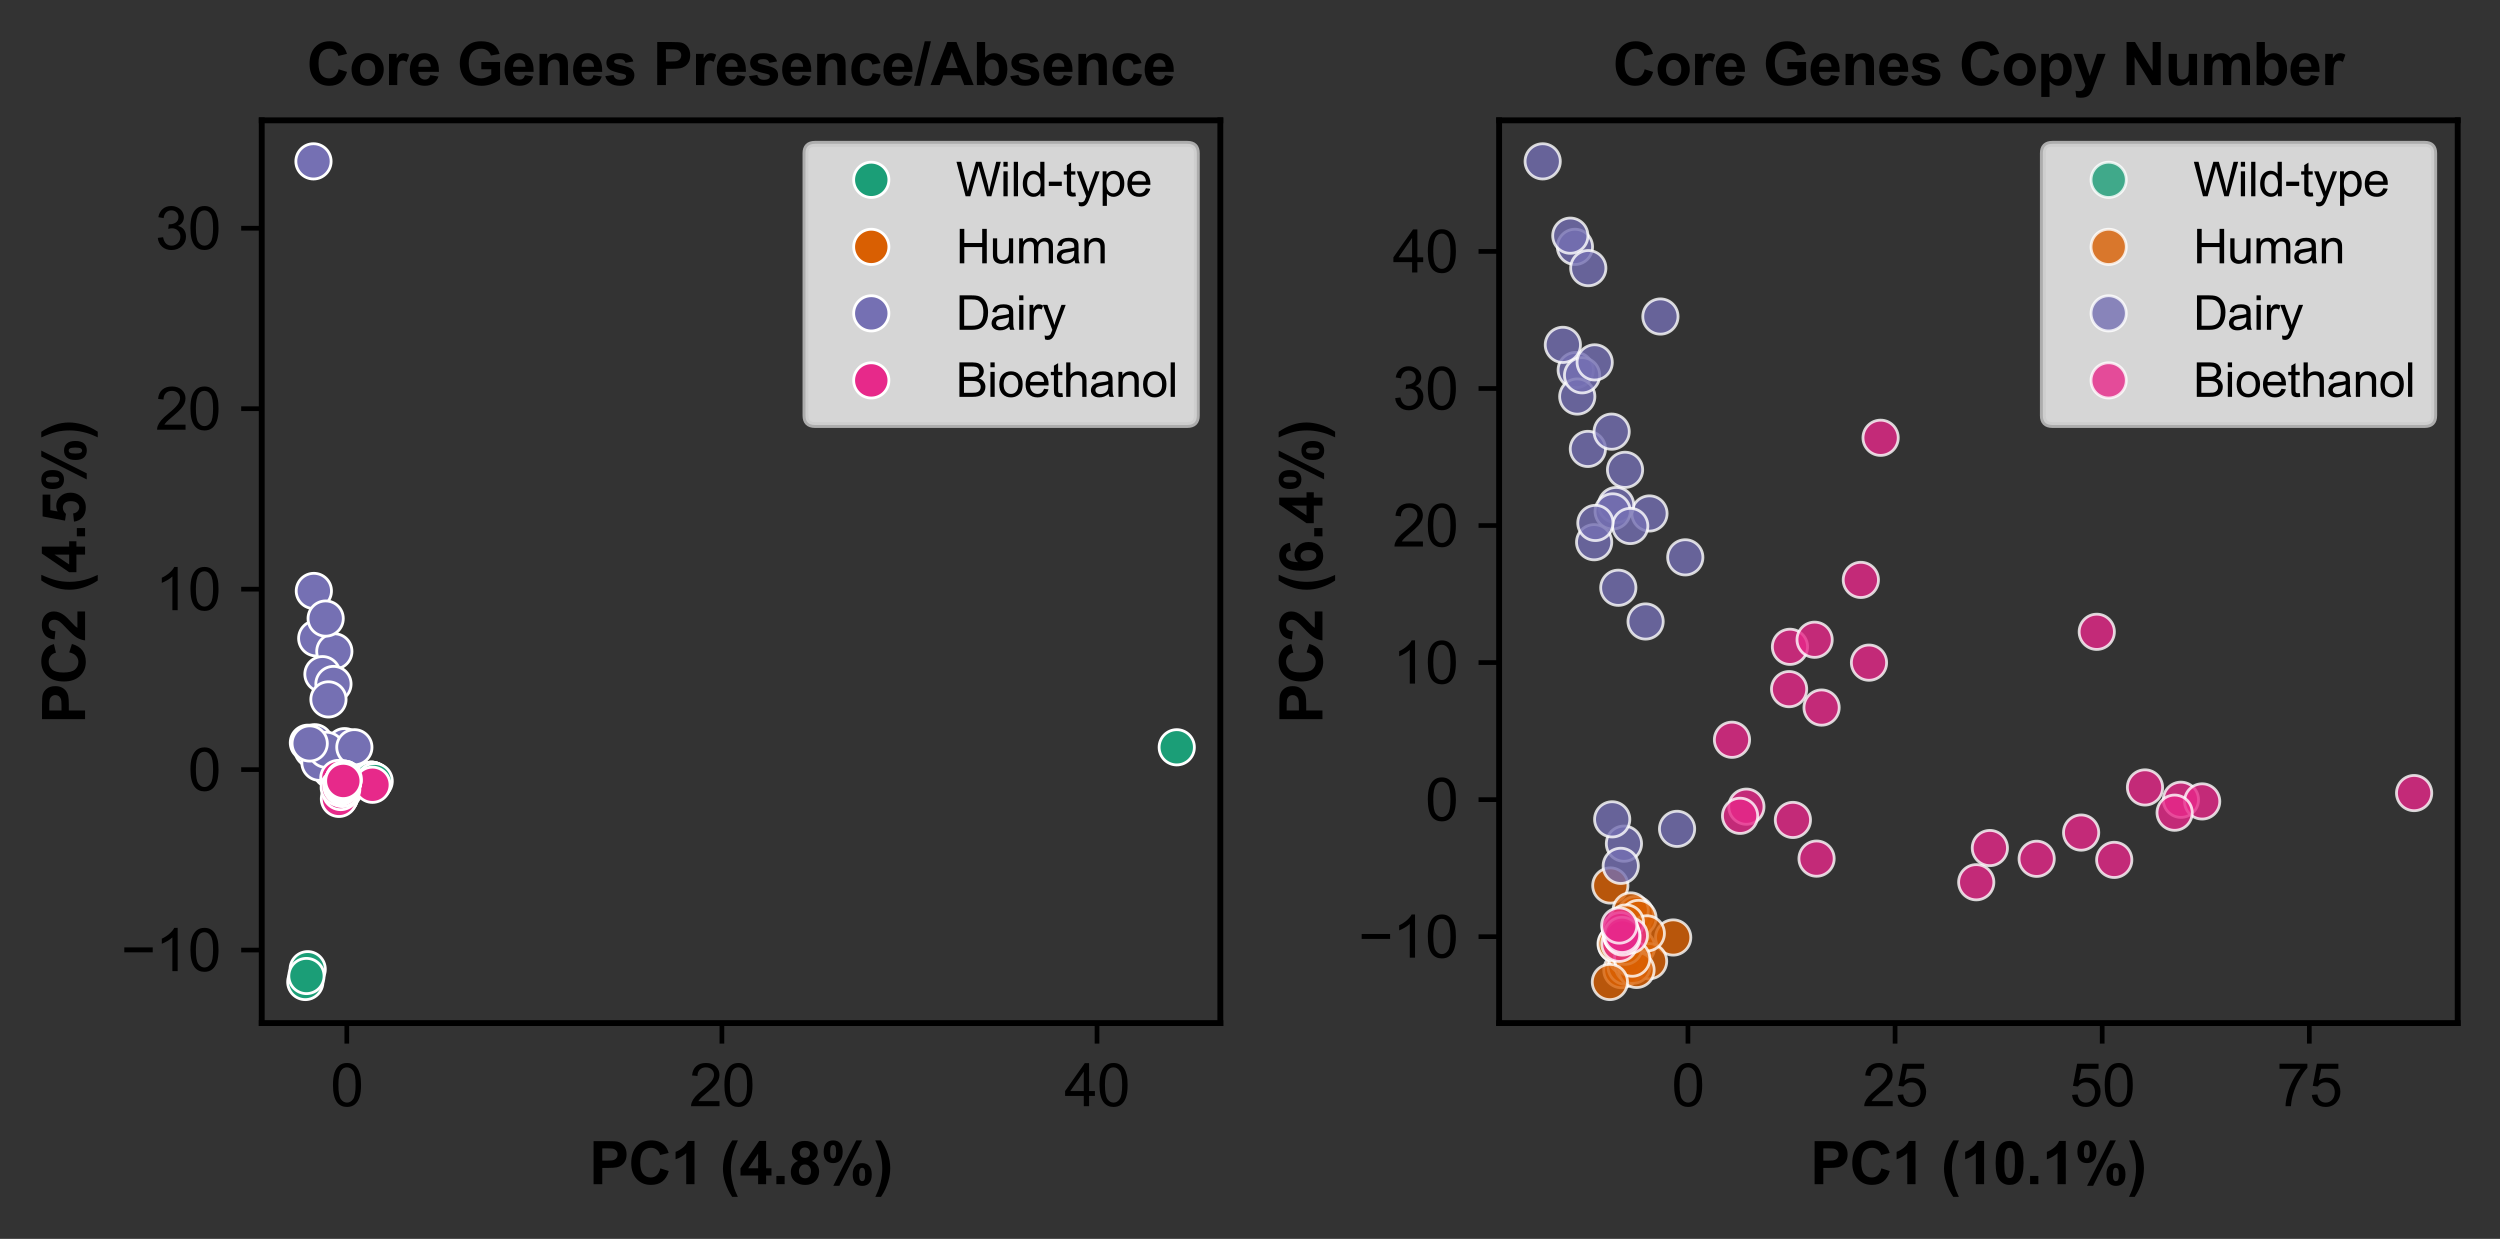 <?xml version="1.0" encoding="utf-8" standalone="no"?>
<!DOCTYPE svg PUBLIC "-//W3C//DTD SVG 1.1//EN"
  "http://www.w3.org/Graphics/SVG/1.1/DTD/svg11.dtd">
<svg xmlns:xlink="http://www.w3.org/1999/xlink" width="425.497pt" height="210.849pt" viewBox="0 0 425.497 210.849" xmlns="http://www.w3.org/2000/svg" version="1.1">
 <rect x="0" y="0" width="425.497" height="210.849" fill="#333333" stroke="none"/>
 <defs>
  <style type="text/css">*{stroke-linejoin: round; stroke-linecap: butt}</style>
 </defs>
 <g id="figure_1">
  <g id="patch_1">
   <path d="M 0 210.849 
L 425.497 210.849 
L 425.497 0 
L 0 0 
L 0 210.849 
z
" style="fill: none"/>
  </g>
  <g id="axes_1">
   <g id="patch_2">
    <path d="M 44.547 174.12 
L 207.697 174.12 
L 207.697 20.48 
L 44.547 20.48 
L 44.547 174.12 
z
" style="fill: none"/>
   </g>
   <g id="PathCollection_1">
    <defs>
     <path id="C0_0_c4871e42aa" d="M 0 3 
C 0.796 3 1.559 2.684 2.121 2.121 
C 2.684 1.559 3 0.796 3 -0 
C 3 -0.796 2.684 -1.559 2.121 -2.121 
C 1.559 -2.684 0.796 -3 0 -3 
C -0.796 -3 -1.559 -2.684 -2.121 -2.121 
C -2.684 -1.559 -3 -0.796 -3 0 
C -3 0.796 -2.684 1.559 -2.121 2.121 
C -1.559 2.684 -0.796 3 0 3 
z
"/>
    </defs>
    <g clip-path="url(#p290ebc1c83)">
     <use xlink:href="#C0_0_c4871e42aa" x="58.398" y="132.997" style="fill: #1b9e77; stroke: #ffffff; stroke-width: 0.48"/>
    </g>
    <g clip-path="url(#p290ebc1c83)">
     <use xlink:href="#C0_0_c4871e42aa" x="63.483" y="132.822" style="fill: #1b9e77; stroke: #ffffff; stroke-width: 0.48"/>
    </g>
    <g clip-path="url(#p290ebc1c83)">
     <use xlink:href="#C0_0_c4871e42aa" x="58.089" y="133.489" style="fill: #1b9e77; stroke: #ffffff; stroke-width: 0.48"/>
    </g>
    <g clip-path="url(#p290ebc1c83)">
     <use xlink:href="#C0_0_c4871e42aa" x="58.026" y="133.645" style="fill: #1b9e77; stroke: #ffffff; stroke-width: 0.48"/>
    </g>
    <g clip-path="url(#p290ebc1c83)">
     <use xlink:href="#C0_0_c4871e42aa" x="52.366" y="164.957" style="fill: #1b9e77; stroke: #ffffff; stroke-width: 0.48"/>
    </g>
    <g clip-path="url(#p290ebc1c83)">
     <use xlink:href="#C0_0_c4871e42aa" x="51.963" y="167.136" style="fill: #1b9e77; stroke: #ffffff; stroke-width: 0.48"/>
    </g>
    <g clip-path="url(#p290ebc1c83)">
     <use xlink:href="#C0_0_c4871e42aa" x="52.158" y="166.115" style="fill: #1b9e77; stroke: #ffffff; stroke-width: 0.48"/>
    </g>
    <g clip-path="url(#p290ebc1c83)">
     <use xlink:href="#C0_0_c4871e42aa" x="63.511" y="133.276" style="fill: #1b9e77; stroke: #ffffff; stroke-width: 0.48"/>
    </g>
    <g clip-path="url(#p290ebc1c83)">
     <use xlink:href="#C0_0_c4871e42aa" x="58.568" y="134.427" style="fill: #1b9e77; stroke: #ffffff; stroke-width: 0.48"/>
    </g>
    <g clip-path="url(#p290ebc1c83)">
     <use xlink:href="#C0_0_c4871e42aa" x="58.545" y="132.532" style="fill: #1b9e77; stroke: #ffffff; stroke-width: 0.48"/>
    </g>
    <g clip-path="url(#p290ebc1c83)">
     <use xlink:href="#C0_0_c4871e42aa" x="58.516" y="132.631" style="fill: #1b9e77; stroke: #ffffff; stroke-width: 0.48"/>
    </g>
    <g clip-path="url(#p290ebc1c83)">
     <use xlink:href="#C0_0_c4871e42aa" x="58.516" y="132.631" style="fill: #1b9e77; stroke: #ffffff; stroke-width: 0.48"/>
    </g>
    <g clip-path="url(#p290ebc1c83)">
     <use xlink:href="#C0_0_c4871e42aa" x="58.383" y="133.052" style="fill: #1b9e77; stroke: #ffffff; stroke-width: 0.48"/>
    </g>
    <g clip-path="url(#p290ebc1c83)">
     <use xlink:href="#C0_0_c4871e42aa" x="58.483" y="132.744" style="fill: #1b9e77; stroke: #ffffff; stroke-width: 0.48"/>
    </g>
    <g clip-path="url(#p290ebc1c83)">
     <use xlink:href="#C0_0_c4871e42aa" x="63.229" y="132.711" style="fill: #1b9e77; stroke: #ffffff; stroke-width: 0.48"/>
    </g>
    <g clip-path="url(#p290ebc1c83)">
     <use xlink:href="#C0_0_c4871e42aa" x="63.229" y="132.711" style="fill: #1b9e77; stroke: #ffffff; stroke-width: 0.48"/>
    </g>
    <g clip-path="url(#p290ebc1c83)">
     <use xlink:href="#C0_0_c4871e42aa" x="57.888" y="135.602" style="fill: #1b9e77; stroke: #ffffff; stroke-width: 0.48"/>
    </g>
    <g clip-path="url(#p290ebc1c83)">
     <use xlink:href="#C0_0_c4871e42aa" x="63.229" y="132.711" style="fill: #1b9e77; stroke: #ffffff; stroke-width: 0.48"/>
    </g>
    <g clip-path="url(#p290ebc1c83)">
     <use xlink:href="#C0_0_c4871e42aa" x="200.281" y="127.188" style="fill: #1b9e77; stroke: #ffffff; stroke-width: 0.48"/>
    </g>
    <g clip-path="url(#p290ebc1c83)">
     <use xlink:href="#C0_0_c4871e42aa" x="63.77" y="132.948" style="fill: #1b9e77; stroke: #ffffff; stroke-width: 0.48"/>
    </g>
    <g clip-path="url(#p290ebc1c83)">
     <use xlink:href="#C0_0_c4871e42aa" x="58.302" y="132.262" style="fill: #1b9e77; stroke: #ffffff; stroke-width: 0.48"/>
    </g>
    <g clip-path="url(#p290ebc1c83)">
     <use xlink:href="#C0_0_c4871e42aa" x="58.545" y="132.532" style="fill: #1b9e77; stroke: #ffffff; stroke-width: 0.48"/>
    </g>
    <g clip-path="url(#p290ebc1c83)">
     <use xlink:href="#C0_0_c4871e42aa" x="58.44" y="132.889" style="fill: #1b9e77; stroke: #ffffff; stroke-width: 0.48"/>
    </g>
    <g clip-path="url(#p290ebc1c83)">
     <use xlink:href="#C0_0_c4871e42aa" x="58.44" y="132.889" style="fill: #1b9e77; stroke: #ffffff; stroke-width: 0.48"/>
    </g>
    <g clip-path="url(#p290ebc1c83)">
     <use xlink:href="#C0_0_c4871e42aa" x="58.516" y="132.631" style="fill: #1b9e77; stroke: #ffffff; stroke-width: 0.48"/>
    </g>
    <g clip-path="url(#p290ebc1c83)">
     <use xlink:href="#C0_0_c4871e42aa" x="58.516" y="132.631" style="fill: #1b9e77; stroke: #ffffff; stroke-width: 0.48"/>
    </g>
    <g clip-path="url(#p290ebc1c83)">
     <use xlink:href="#C0_0_c4871e42aa" x="58.446" y="132.874" style="fill: #1b9e77; stroke: #ffffff; stroke-width: 0.48"/>
    </g>
    <g clip-path="url(#p290ebc1c83)">
     <use xlink:href="#C0_0_c4871e42aa" x="58.476" y="132.733" style="fill: #1b9e77; stroke: #ffffff; stroke-width: 0.48"/>
    </g>
    <g clip-path="url(#p290ebc1c83)">
     <use xlink:href="#C0_0_c4871e42aa" x="58.4" y="132.99" style="fill: #1b9e77; stroke: #ffffff; stroke-width: 0.48"/>
    </g>
    <g clip-path="url(#p290ebc1c83)">
     <use xlink:href="#C0_0_c4871e42aa" x="58.262" y="131.889" style="fill: #1b9e77; stroke: #ffffff; stroke-width: 0.48"/>
    </g>
    <g clip-path="url(#p290ebc1c83)">
     <use xlink:href="#C0_0_c4871e42aa" x="57.888" y="135.602" style="fill: #1b9e77; stroke: #ffffff; stroke-width: 0.48"/>
    </g>
    <g clip-path="url(#p290ebc1c83)">
     <use xlink:href="#C0_0_c4871e42aa" x="58.483" y="132.744" style="fill: #1b9e77; stroke: #ffffff; stroke-width: 0.48"/>
    </g>
    <g clip-path="url(#p290ebc1c83)">
     <use xlink:href="#C0_0_c4871e42aa" x="58.303" y="133.352" style="fill: #d95f02; stroke: #ffffff; stroke-width: 0.48"/>
    </g>
    <g clip-path="url(#p290ebc1c83)">
     <use xlink:href="#C0_0_c4871e42aa" x="58.34" y="133.184" style="fill: #d95f02; stroke: #ffffff; stroke-width: 0.48"/>
    </g>
    <g clip-path="url(#p290ebc1c83)">
     <use xlink:href="#C0_0_c4871e42aa" x="58.468" y="132.769" style="fill: #d95f02; stroke: #ffffff; stroke-width: 0.48"/>
    </g>
    <g clip-path="url(#p290ebc1c83)">
     <use xlink:href="#C0_0_c4871e42aa" x="58.432" y="132.891" style="fill: #d95f02; stroke: #ffffff; stroke-width: 0.48"/>
    </g>
    <g clip-path="url(#p290ebc1c83)">
     <use xlink:href="#C0_0_c4871e42aa" x="58.04" y="133.55" style="fill: #d95f02; stroke: #ffffff; stroke-width: 0.48"/>
    </g>
    <g clip-path="url(#p290ebc1c83)">
     <use xlink:href="#C0_0_c4871e42aa" x="58.182" y="132.521" style="fill: #d95f02; stroke: #ffffff; stroke-width: 0.48"/>
    </g>
    <g clip-path="url(#p290ebc1c83)">
     <use xlink:href="#C0_0_c4871e42aa" x="58.361" y="133.21" style="fill: #d95f02; stroke: #ffffff; stroke-width: 0.48"/>
    </g>
    <g clip-path="url(#p290ebc1c83)">
     <use xlink:href="#C0_0_c4871e42aa" x="58.337" y="133.217" style="fill: #d95f02; stroke: #ffffff; stroke-width: 0.48"/>
    </g>
    <g clip-path="url(#p290ebc1c83)">
     <use xlink:href="#C0_0_c4871e42aa" x="58.229" y="132.127" style="fill: #d95f02; stroke: #ffffff; stroke-width: 0.48"/>
    </g>
    <g clip-path="url(#p290ebc1c83)">
     <use xlink:href="#C0_0_c4871e42aa" x="58.516" y="132.631" style="fill: #d95f02; stroke: #ffffff; stroke-width: 0.48"/>
    </g>
    <g clip-path="url(#p290ebc1c83)">
     <use xlink:href="#C0_0_c4871e42aa" x="58.418" y="132.94" style="fill: #d95f02; stroke: #ffffff; stroke-width: 0.48"/>
    </g>
    <g clip-path="url(#p290ebc1c83)">
     <use xlink:href="#C0_0_c4871e42aa" x="58.284" y="133.381" style="fill: #d95f02; stroke: #ffffff; stroke-width: 0.48"/>
    </g>
    <g clip-path="url(#p290ebc1c83)">
     <use xlink:href="#C0_0_c4871e42aa" x="58.045" y="133.35" style="fill: #d95f02; stroke: #ffffff; stroke-width: 0.48"/>
    </g>
    <g clip-path="url(#p290ebc1c83)">
     <use xlink:href="#C0_0_c4871e42aa" x="58.434" y="132.915" style="fill: #d95f02; stroke: #ffffff; stroke-width: 0.48"/>
    </g>
    <g clip-path="url(#p290ebc1c83)">
     <use xlink:href="#C0_0_c4871e42aa" x="58.471" y="132.78" style="fill: #d95f02; stroke: #ffffff; stroke-width: 0.48"/>
    </g>
    <g clip-path="url(#p290ebc1c83)">
     <use xlink:href="#C0_0_c4871e42aa" x="58.47" y="132.793" style="fill: #d95f02; stroke: #ffffff; stroke-width: 0.48"/>
    </g>
    <g clip-path="url(#p290ebc1c83)">
     <use xlink:href="#C0_0_c4871e42aa" x="58.193" y="132.139" style="fill: #d95f02; stroke: #ffffff; stroke-width: 0.48"/>
    </g>
    <g clip-path="url(#p290ebc1c83)">
     <use xlink:href="#C0_0_c4871e42aa" x="58.225" y="132.62" style="fill: #d95f02; stroke: #ffffff; stroke-width: 0.48"/>
    </g>
    <g clip-path="url(#p290ebc1c83)">
     <use xlink:href="#C0_0_c4871e42aa" x="58.179" y="133.768" style="fill: #d95f02; stroke: #ffffff; stroke-width: 0.48"/>
    </g>
    <g clip-path="url(#p290ebc1c83)">
     <use xlink:href="#C0_0_c4871e42aa" x="58.377" y="133.044" style="fill: #d95f02; stroke: #ffffff; stroke-width: 0.48"/>
    </g>
    <g clip-path="url(#p290ebc1c83)">
     <use xlink:href="#C0_0_c4871e42aa" x="58.427" y="132.908" style="fill: #d95f02; stroke: #ffffff; stroke-width: 0.48"/>
    </g>
    <g clip-path="url(#p290ebc1c83)">
     <use xlink:href="#C0_0_c4871e42aa" x="58.341" y="133.191" style="fill: #d95f02; stroke: #ffffff; stroke-width: 0.48"/>
    </g>
    <g clip-path="url(#p290ebc1c83)">
     <use xlink:href="#C0_0_c4871e42aa" x="58.05" y="134.17" style="fill: #d95f02; stroke: #ffffff; stroke-width: 0.48"/>
    </g>
    <g clip-path="url(#p290ebc1c83)">
     <use xlink:href="#C0_0_c4871e42aa" x="58.189" y="133.003" style="fill: #d95f02; stroke: #ffffff; stroke-width: 0.48"/>
    </g>
    <g clip-path="url(#p290ebc1c83)">
     <use xlink:href="#C0_0_c4871e42aa" x="58.441" y="132.91" style="fill: #d95f02; stroke: #ffffff; stroke-width: 0.48"/>
    </g>
    <g clip-path="url(#p290ebc1c83)">
     <use xlink:href="#C0_0_c4871e42aa" x="53.57" y="126.903" style="fill: #7570b3; stroke: #ffffff; stroke-width: 0.48"/>
    </g>
    <g clip-path="url(#p290ebc1c83)">
     <use xlink:href="#C0_0_c4871e42aa" x="53.354" y="27.463" style="fill: #7570b3; stroke: #ffffff; stroke-width: 0.48"/>
    </g>
    <g clip-path="url(#p290ebc1c83)">
     <use xlink:href="#C0_0_c4871e42aa" x="53.823" y="108.644" style="fill: #7570b3; stroke: #ffffff; stroke-width: 0.48"/>
    </g>
    <g clip-path="url(#p290ebc1c83)">
     <use xlink:href="#C0_0_c4871e42aa" x="56.904" y="110.864" style="fill: #7570b3; stroke: #ffffff; stroke-width: 0.48"/>
    </g>
    <g clip-path="url(#p290ebc1c83)">
     <use xlink:href="#C0_0_c4871e42aa" x="54.88" y="114.742" style="fill: #7570b3; stroke: #ffffff; stroke-width: 0.48"/>
    </g>
    <g clip-path="url(#p290ebc1c83)">
     <use xlink:href="#C0_0_c4871e42aa" x="53.416" y="100.579" style="fill: #7570b3; stroke: #ffffff; stroke-width: 0.48"/>
    </g>
    <g clip-path="url(#p290ebc1c83)">
     <use xlink:href="#C0_0_c4871e42aa" x="55.425" y="105.277" style="fill: #7570b3; stroke: #ffffff; stroke-width: 0.48"/>
    </g>
    <g clip-path="url(#p290ebc1c83)">
     <use xlink:href="#C0_0_c4871e42aa" x="56.753" y="116.414" style="fill: #7570b3; stroke: #ffffff; stroke-width: 0.48"/>
    </g>
    <g clip-path="url(#p290ebc1c83)">
     <use xlink:href="#C0_0_c4871e42aa" x="55.903" y="119.037" style="fill: #7570b3; stroke: #ffffff; stroke-width: 0.48"/>
    </g>
    <g clip-path="url(#p290ebc1c83)">
     <use xlink:href="#C0_0_c4871e42aa" x="58.648" y="126.995" style="fill: #7570b3; stroke: #ffffff; stroke-width: 0.48"/>
    </g>
    <g clip-path="url(#p290ebc1c83)">
     <use xlink:href="#C0_0_c4871e42aa" x="56.954" y="131.222" style="fill: #7570b3; stroke: #ffffff; stroke-width: 0.48"/>
    </g>
    <g clip-path="url(#p290ebc1c83)">
     <use xlink:href="#C0_0_c4871e42aa" x="57.821" y="131.681" style="fill: #7570b3; stroke: #ffffff; stroke-width: 0.48"/>
    </g>
    <g clip-path="url(#p290ebc1c83)">
     <use xlink:href="#C0_0_c4871e42aa" x="57.567" y="131.627" style="fill: #7570b3; stroke: #ffffff; stroke-width: 0.48"/>
    </g>
    <g clip-path="url(#p290ebc1c83)">
     <use xlink:href="#C0_0_c4871e42aa" x="55.477" y="130.138" style="fill: #7570b3; stroke: #ffffff; stroke-width: 0.48"/>
    </g>
    <g clip-path="url(#p290ebc1c83)">
     <use xlink:href="#C0_0_c4871e42aa" x="53.173" y="127.568" style="fill: #7570b3; stroke: #ffffff; stroke-width: 0.48"/>
    </g>
    <g clip-path="url(#p290ebc1c83)">
     <use xlink:href="#C0_0_c4871e42aa" x="55.328" y="128.876" style="fill: #7570b3; stroke: #ffffff; stroke-width: 0.48"/>
    </g>
    <g clip-path="url(#p290ebc1c83)">
     <use xlink:href="#C0_0_c4871e42aa" x="56.378" y="131.07" style="fill: #7570b3; stroke: #ffffff; stroke-width: 0.48"/>
    </g>
    <g clip-path="url(#p290ebc1c83)">
     <use xlink:href="#C0_0_c4871e42aa" x="56.045" y="129.699" style="fill: #7570b3; stroke: #ffffff; stroke-width: 0.48"/>
    </g>
    <g clip-path="url(#p290ebc1c83)">
     <use xlink:href="#C0_0_c4871e42aa" x="53.895" y="127.047" style="fill: #7570b3; stroke: #ffffff; stroke-width: 0.48"/>
    </g>
    <g clip-path="url(#p290ebc1c83)">
     <use xlink:href="#C0_0_c4871e42aa" x="53.561" y="126.329" style="fill: #7570b3; stroke: #ffffff; stroke-width: 0.48"/>
    </g>
    <g clip-path="url(#p290ebc1c83)">
     <use xlink:href="#C0_0_c4871e42aa" x="55.031" y="128.3" style="fill: #7570b3; stroke: #ffffff; stroke-width: 0.48"/>
    </g>
    <g clip-path="url(#p290ebc1c83)">
     <use xlink:href="#C0_0_c4871e42aa" x="54.37" y="129.819" style="fill: #7570b3; stroke: #ffffff; stroke-width: 0.48"/>
    </g>
    <g clip-path="url(#p290ebc1c83)">
     <use xlink:href="#C0_0_c4871e42aa" x="55.551" y="127.621" style="fill: #7570b3; stroke: #ffffff; stroke-width: 0.48"/>
    </g>
    <g clip-path="url(#p290ebc1c83)">
     <use xlink:href="#C0_0_c4871e42aa" x="52.401" y="126.413" style="fill: #7570b3; stroke: #ffffff; stroke-width: 0.48"/>
    </g>
    <g clip-path="url(#p290ebc1c83)">
     <use xlink:href="#C0_0_c4871e42aa" x="60.311" y="127.181" style="fill: #7570b3; stroke: #ffffff; stroke-width: 0.48"/>
    </g>
    <g clip-path="url(#p290ebc1c83)">
     <use xlink:href="#C0_0_c4871e42aa" x="52.71" y="126.537" style="fill: #7570b3; stroke: #ffffff; stroke-width: 0.48"/>
    </g>
    <g clip-path="url(#p290ebc1c83)">
     <use xlink:href="#C0_0_c4871e42aa" x="58.339" y="133.323" style="fill: #e7298a; stroke: #ffffff; stroke-width: 0.48"/>
    </g>
    <g clip-path="url(#p290ebc1c83)">
     <use xlink:href="#C0_0_c4871e42aa" x="58.407" y="132.916" style="fill: #e7298a; stroke: #ffffff; stroke-width: 0.48"/>
    </g>
    <g clip-path="url(#p290ebc1c83)">
     <use xlink:href="#C0_0_c4871e42aa" x="58.492" y="132.686" style="fill: #e7298a; stroke: #ffffff; stroke-width: 0.48"/>
    </g>
    <g clip-path="url(#p290ebc1c83)">
     <use xlink:href="#C0_0_c4871e42aa" x="58.446" y="132.874" style="fill: #e7298a; stroke: #ffffff; stroke-width: 0.48"/>
    </g>
    <g clip-path="url(#p290ebc1c83)">
     <use xlink:href="#C0_0_c4871e42aa" x="57.686" y="135.969" style="fill: #e7298a; stroke: #ffffff; stroke-width: 0.48"/>
    </g>
    <g clip-path="url(#p290ebc1c83)">
     <use xlink:href="#C0_0_c4871e42aa" x="58.545" y="132.532" style="fill: #e7298a; stroke: #ffffff; stroke-width: 0.48"/>
    </g>
    <g clip-path="url(#p290ebc1c83)">
     <use xlink:href="#C0_0_c4871e42aa" x="58.538" y="132.693" style="fill: #e7298a; stroke: #ffffff; stroke-width: 0.48"/>
    </g>
    <g clip-path="url(#p290ebc1c83)">
     <use xlink:href="#C0_0_c4871e42aa" x="58.545" y="132.532" style="fill: #e7298a; stroke: #ffffff; stroke-width: 0.48"/>
    </g>
    <g clip-path="url(#p290ebc1c83)">
     <use xlink:href="#C0_0_c4871e42aa" x="58.068" y="134.183" style="fill: #e7298a; stroke: #ffffff; stroke-width: 0.48"/>
    </g>
    <g clip-path="url(#p290ebc1c83)">
     <use xlink:href="#C0_0_c4871e42aa" x="58.247" y="133.621" style="fill: #e7298a; stroke: #ffffff; stroke-width: 0.48"/>
    </g>
    <g clip-path="url(#p290ebc1c83)">
     <use xlink:href="#C0_0_c4871e42aa" x="58.258" y="133.551" style="fill: #e7298a; stroke: #ffffff; stroke-width: 0.48"/>
    </g>
    <g clip-path="url(#p290ebc1c83)">
     <use xlink:href="#C0_0_c4871e42aa" x="58.256" y="134.275" style="fill: #e7298a; stroke: #ffffff; stroke-width: 0.48"/>
    </g>
    <g clip-path="url(#p290ebc1c83)">
     <use xlink:href="#C0_0_c4871e42aa" x="58.545" y="132.532" style="fill: #e7298a; stroke: #ffffff; stroke-width: 0.48"/>
    </g>
    <g clip-path="url(#p290ebc1c83)">
     <use xlink:href="#C0_0_c4871e42aa" x="63.389" y="133.566" style="fill: #e7298a; stroke: #ffffff; stroke-width: 0.48"/>
    </g>
    <g clip-path="url(#p290ebc1c83)">
     <use xlink:href="#C0_0_c4871e42aa" x="58.217" y="133.779" style="fill: #e7298a; stroke: #ffffff; stroke-width: 0.48"/>
    </g>
    <g clip-path="url(#p290ebc1c83)">
     <use xlink:href="#C0_0_c4871e42aa" x="57.987" y="134.803" style="fill: #e7298a; stroke: #ffffff; stroke-width: 0.48"/>
    </g>
    <g clip-path="url(#p290ebc1c83)">
     <use xlink:href="#C0_0_c4871e42aa" x="57.588" y="132.412" style="fill: #e7298a; stroke: #ffffff; stroke-width: 0.48"/>
    </g>
    <g clip-path="url(#p290ebc1c83)">
     <use xlink:href="#C0_0_c4871e42aa" x="58.249" y="134.279" style="fill: #e7298a; stroke: #ffffff; stroke-width: 0.48"/>
    </g>
    <g clip-path="url(#p290ebc1c83)">
     <use xlink:href="#C0_0_c4871e42aa" x="57.656" y="134.042" style="fill: #e7298a; stroke: #ffffff; stroke-width: 0.48"/>
    </g>
    <g clip-path="url(#p290ebc1c83)">
     <use xlink:href="#C0_0_c4871e42aa" x="58.126" y="133.841" style="fill: #e7298a; stroke: #ffffff; stroke-width: 0.48"/>
    </g>
    <g clip-path="url(#p290ebc1c83)">
     <use xlink:href="#C0_0_c4871e42aa" x="58.251" y="133.468" style="fill: #e7298a; stroke: #ffffff; stroke-width: 0.48"/>
    </g>
    <g clip-path="url(#p290ebc1c83)">
     <use xlink:href="#C0_0_c4871e42aa" x="58.297" y="133.314" style="fill: #e7298a; stroke: #ffffff; stroke-width: 0.48"/>
    </g>
    <g clip-path="url(#p290ebc1c83)">
     <use xlink:href="#C0_0_c4871e42aa" x="58.246" y="133.461" style="fill: #e7298a; stroke: #ffffff; stroke-width: 0.48"/>
    </g>
    <g clip-path="url(#p290ebc1c83)">
     <use xlink:href="#C0_0_c4871e42aa" x="58.236" y="133.449" style="fill: #e7298a; stroke: #ffffff; stroke-width: 0.48"/>
    </g>
    <g clip-path="url(#p290ebc1c83)">
     <use xlink:href="#C0_0_c4871e42aa" x="58.199" y="133.608" style="fill: #e7298a; stroke: #ffffff; stroke-width: 0.48"/>
    </g>
    <g clip-path="url(#p290ebc1c83)">
     <use xlink:href="#C0_0_c4871e42aa" x="58.24" y="133.471" style="fill: #e7298a; stroke: #ffffff; stroke-width: 0.48"/>
    </g>
    <g clip-path="url(#p290ebc1c83)">
     <use xlink:href="#C0_0_c4871e42aa" x="58.354" y="133.112" style="fill: #e7298a; stroke: #ffffff; stroke-width: 0.48"/>
    </g>
    <g clip-path="url(#p290ebc1c83)">
     <use xlink:href="#C0_0_c4871e42aa" x="58.29" y="133.312" style="fill: #e7298a; stroke: #ffffff; stroke-width: 0.48"/>
    </g>
    <g clip-path="url(#p290ebc1c83)">
     <use xlink:href="#C0_0_c4871e42aa" x="58.389" y="133.005" style="fill: #e7298a; stroke: #ffffff; stroke-width: 0.48"/>
    </g>
    <g clip-path="url(#p290ebc1c83)">
     <use xlink:href="#C0_0_c4871e42aa" x="58.405" y="132.975" style="fill: #e7298a; stroke: #ffffff; stroke-width: 0.48"/>
    </g>
    <g clip-path="url(#p290ebc1c83)">
     <use xlink:href="#C0_0_c4871e42aa" x="58.513" y="132.641" style="fill: #e7298a; stroke: #ffffff; stroke-width: 0.48"/>
    </g>
    <g clip-path="url(#p290ebc1c83)">
     <use xlink:href="#C0_0_c4871e42aa" x="58.431" y="132.918" style="fill: #e7298a; stroke: #ffffff; stroke-width: 0.48"/>
    </g>
   </g>
   <g id="matplotlib.axis_1">
    <g id="xtick_1">
     <g id="line2d_1">
      <defs>
       <path id="me2d3f2d183" d="M 0 0 
L 0 3.5 
" style="stroke: #000000; stroke-width: 0.8"/>
      </defs>
      <g>
       <use xlink:href="#me2d3f2d183" x="59.024" y="174.12" style="stroke: #000000; stroke-width: 0.8"/>
      </g>
     </g>
     <g id="text_1">
      <!-- 0 -->
      <g transform="translate(56.244 188.278) scale(0.1 -0.1)">
       <defs>
        <path id="ArialMT-30" d="M 266 2259 
Q 266 3072 433 3567 
Q 600 4063 929 4331 
Q 1259 4600 1759 4600 
Q 2128 4600 2406 4451 
Q 2684 4303 2865 4023 
Q 3047 3744 3150 3342 
Q 3253 2941 3253 2259 
Q 3253 1453 3087 958 
Q 2922 463 2592 192 
Q 2263 -78 1759 -78 
Q 1097 -78 719 397 
Q 266 969 266 2259 
z
M 844 2259 
Q 844 1131 1108 757 
Q 1372 384 1759 384 
Q 2147 384 2411 759 
Q 2675 1134 2675 2259 
Q 2675 3391 2411 3762 
Q 2147 4134 1753 4134 
Q 1366 4134 1134 3806 
Q 844 3388 844 2259 
z
" transform="scale(0.016)"/>
       </defs>
       <use xlink:href="#ArialMT-30"/>
      </g>
     </g>
    </g>
    <g id="xtick_2">
     <g id="line2d_2">
      <g>
       <use xlink:href="#me2d3f2d183" x="122.867" y="174.12" style="stroke: #000000; stroke-width: 0.8"/>
      </g>
     </g>
     <g id="text_2">
      <!-- 20 -->
      <g transform="translate(117.306 188.278) scale(0.1 -0.1)">
       <defs>
        <path id="ArialMT-32" d="M 3222 541 
L 3222 0 
L 194 0 
Q 188 203 259 391 
Q 375 700 629 1000 
Q 884 1300 1366 1694 
Q 2113 2306 2375 2664 
Q 2638 3022 2638 3341 
Q 2638 3675 2398 3904 
Q 2159 4134 1775 4134 
Q 1369 4134 1125 3890 
Q 881 3647 878 3216 
L 300 3275 
Q 359 3922 746 4261 
Q 1134 4600 1788 4600 
Q 2447 4600 2831 4234 
Q 3216 3869 3216 3328 
Q 3216 3053 3103 2787 
Q 2991 2522 2730 2228 
Q 2469 1934 1863 1422 
Q 1356 997 1212 845 
Q 1069 694 975 541 
L 3222 541 
z
" transform="scale(0.016)"/>
       </defs>
       <use xlink:href="#ArialMT-32"/>
       <use xlink:href="#ArialMT-30" x="55.615"/>
      </g>
     </g>
    </g>
    <g id="xtick_3">
     <g id="line2d_3">
      <g>
       <use xlink:href="#me2d3f2d183" x="186.71" y="174.12" style="stroke: #000000; stroke-width: 0.8"/>
      </g>
     </g>
     <g id="text_3">
      <!-- 40 -->
      <g transform="translate(181.15 188.278) scale(0.1 -0.1)">
       <defs>
        <path id="ArialMT-34" d="M 2069 0 
L 2069 1097 
L 81 1097 
L 81 1613 
L 2172 4581 
L 2631 4581 
L 2631 1613 
L 3250 1613 
L 3250 1097 
L 2631 1097 
L 2631 0 
L 2069 0 
z
M 2069 1613 
L 2069 3678 
L 634 1613 
L 2069 1613 
z
" transform="scale(0.016)"/>
       </defs>
       <use xlink:href="#ArialMT-34"/>
       <use xlink:href="#ArialMT-30" x="55.615"/>
      </g>
     </g>
    </g>
    <g id="text_4">
     <!-- PC1 (4.8%) -->
     <g transform="translate(100.28 201.545) scale(0.1 -0.1)">
      <defs>
       <path id="Arial-BoldMT-50" d="M 466 0 
L 466 4581 
L 1950 4581 
Q 2794 4581 3050 4513 
Q 3444 4409 3709 4064 
Q 3975 3719 3975 3172 
Q 3975 2750 3822 2462 
Q 3669 2175 3433 2011 
Q 3197 1847 2953 1794 
Q 2622 1728 1994 1728 
L 1391 1728 
L 1391 0 
L 466 0 
z
M 1391 3806 
L 1391 2506 
L 1897 2506 
Q 2444 2506 2628 2578 
Q 2813 2650 2917 2803 
Q 3022 2956 3022 3159 
Q 3022 3409 2875 3571 
Q 2728 3734 2503 3775 
Q 2338 3806 1838 3806 
L 1391 3806 
z
" transform="scale(0.016)"/>
       <path id="Arial-BoldMT-43" d="M 3397 1684 
L 4294 1400 
Q 4088 650 3608 286 
Q 3128 -78 2391 -78 
Q 1478 -78 890 545 
Q 303 1169 303 2250 
Q 303 3394 893 4026 
Q 1484 4659 2447 4659 
Q 3288 4659 3813 4163 
Q 4125 3869 4281 3319 
L 3366 3100 
Q 3284 3456 3026 3662 
Q 2769 3869 2400 3869 
Q 1891 3869 1573 3503 
Q 1256 3138 1256 2319 
Q 1256 1450 1568 1081 
Q 1881 713 2381 713 
Q 2750 713 3015 947 
Q 3281 1181 3397 1684 
z
" transform="scale(0.016)"/>
       <path id="Arial-BoldMT-31" d="M 2519 0 
L 1641 0 
L 1641 3309 
Q 1159 2859 506 2644 
L 506 3441 
Q 850 3553 1253 3867 
Q 1656 4181 1806 4600 
L 2519 4600 
L 2519 0 
z
" transform="scale(0.016)"/>
       <path id="Arial-BoldMT-20" transform="scale(0.016)"/>
       <path id="Arial-BoldMT-28" d="M 1916 -1347 
L 1313 -1347 
Q 834 -625 584 153 
Q 334 931 334 1659 
Q 334 2563 644 3369 
Q 913 4069 1325 4659 
L 1925 4659 
Q 1497 3713 1336 3048 
Q 1175 2384 1175 1641 
Q 1175 1128 1270 590 
Q 1366 53 1531 -431 
Q 1641 -750 1916 -1347 
z
" transform="scale(0.016)"/>
       <path id="Arial-BoldMT-34" d="M 1994 0 
L 1994 922 
L 119 922 
L 119 1691 
L 2106 4600 
L 2844 4600 
L 2844 1694 
L 3413 1694 
L 3413 922 
L 2844 922 
L 2844 0 
L 1994 0 
z
M 1994 1694 
L 1994 3259 
L 941 1694 
L 1994 1694 
z
" transform="scale(0.016)"/>
       <path id="Arial-BoldMT-2e" d="M 459 0 
L 459 878 
L 1338 878 
L 1338 0 
L 459 0 
z
" transform="scale(0.016)"/>
       <path id="Arial-BoldMT-38" d="M 1025 2472 
Q 684 2616 529 2867 
Q 375 3119 375 3419 
Q 375 3931 733 4265 
Q 1091 4600 1750 4600 
Q 2403 4600 2764 4265 
Q 3125 3931 3125 3419 
Q 3125 3100 2959 2851 
Q 2794 2603 2494 2472 
Q 2875 2319 3073 2025 
Q 3272 1731 3272 1347 
Q 3272 713 2867 316 
Q 2463 -81 1791 -81 
Q 1166 -81 750 247 
Q 259 634 259 1309 
Q 259 1681 443 1992 
Q 628 2303 1025 2472 
z
M 1206 3356 
Q 1206 3094 1354 2947 
Q 1503 2800 1750 2800 
Q 2000 2800 2150 2948 
Q 2300 3097 2300 3359 
Q 2300 3606 2151 3754 
Q 2003 3903 1759 3903 
Q 1506 3903 1356 3753 
Q 1206 3603 1206 3356 
z
M 1125 1394 
Q 1125 1031 1311 828 
Q 1497 625 1775 625 
Q 2047 625 2225 820 
Q 2403 1016 2403 1384 
Q 2403 1706 2222 1901 
Q 2041 2097 1763 2097 
Q 1441 2097 1283 1875 
Q 1125 1653 1125 1394 
z
" transform="scale(0.016)"/>
       <path id="Arial-BoldMT-25" d="M 278 3450 
Q 278 4066 548 4362 
Q 819 4659 1281 4659 
Q 1759 4659 2029 4364 
Q 2300 4069 2300 3450 
Q 2300 2834 2029 2537 
Q 1759 2241 1297 2241 
Q 819 2241 548 2536 
Q 278 2831 278 3450 
z
M 963 3456 
Q 963 3009 1066 2856 
Q 1144 2744 1281 2744 
Q 1422 2744 1500 2856 
Q 1600 3009 1600 3456 
Q 1600 3903 1500 4053 
Q 1422 4169 1281 4169 
Q 1144 4169 1066 4056 
Q 963 3903 963 3456 
z
M 1950 -175 
L 1300 -175 
L 3741 4659 
L 4372 4659 
L 1950 -175 
z
M 3369 1028 
Q 3369 1644 3639 1941 
Q 3909 2238 4378 2238 
Q 4850 2238 5120 1941 
Q 5391 1644 5391 1028 
Q 5391 409 5120 112 
Q 4850 -184 4388 -184 
Q 3909 -184 3639 112 
Q 3369 409 3369 1028 
z
M 4053 1031 
Q 4053 584 4156 434 
Q 4234 319 4372 319 
Q 4513 319 4588 431 
Q 4691 584 4691 1031 
Q 4691 1478 4591 1631 
Q 4513 1744 4372 1744 
Q 4231 1744 4156 1631 
Q 4053 1478 4053 1031 
z
" transform="scale(0.016)"/>
       <path id="Arial-BoldMT-29" d="M 216 -1347 
Q 475 -791 581 -494 
Q 688 -197 778 190 
Q 869 578 912 926 
Q 956 1275 956 1641 
Q 956 2384 797 3048 
Q 638 3713 209 4659 
L 806 4659 
Q 1278 3988 1539 3234 
Q 1800 2481 1800 1706 
Q 1800 1053 1594 306 
Q 1359 -531 822 -1347 
L 216 -1347 
z
" transform="scale(0.016)"/>
      </defs>
      <use xlink:href="#Arial-BoldMT-50"/>
      <use xlink:href="#Arial-BoldMT-43" x="66.699"/>
      <use xlink:href="#Arial-BoldMT-31" x="138.916"/>
      <use xlink:href="#Arial-BoldMT-20" x="194.531"/>
      <use xlink:href="#Arial-BoldMT-28" x="222.314"/>
      <use xlink:href="#Arial-BoldMT-34" x="255.615"/>
      <use xlink:href="#Arial-BoldMT-2e" x="311.23"/>
      <use xlink:href="#Arial-BoldMT-38" x="339.014"/>
      <use xlink:href="#Arial-BoldMT-25" x="394.629"/>
      <use xlink:href="#Arial-BoldMT-29" x="483.545"/>
     </g>
    </g>
   </g>
   <g id="matplotlib.axis_2">
    <g id="ytick_1">
     <g id="line2d_4">
      <defs>
       <path id="m6b9505b41d" d="M 0 0 
L -3.5 0 
" style="stroke: #000000; stroke-width: 0.8"/>
      </defs>
      <g>
       <use xlink:href="#m6b9505b41d" x="44.547" y="161.701" style="stroke: #000000; stroke-width: 0.8"/>
      </g>
     </g>
     <g id="text_5">
      <!-- −10 -->
      <g transform="translate(20.584 165.28) scale(0.1 -0.1)">
       <defs>
        <path id="ArialMT-2212" d="M 3381 1997 
L 356 1997 
L 356 2522 
L 3381 2522 
L 3381 1997 
z
" transform="scale(0.016)"/>
        <path id="ArialMT-31" d="M 2384 0 
L 1822 0 
L 1822 3584 
Q 1619 3391 1289 3197 
Q 959 3003 697 2906 
L 697 3450 
Q 1169 3672 1522 3987 
Q 1875 4303 2022 4600 
L 2384 4600 
L 2384 0 
z
" transform="scale(0.016)"/>
       </defs>
       <use xlink:href="#ArialMT-2212"/>
       <use xlink:href="#ArialMT-31" x="58.398"/>
       <use xlink:href="#ArialMT-30" x="114.014"/>
      </g>
     </g>
    </g>
    <g id="ytick_2">
     <g id="line2d_5">
      <g>
       <use xlink:href="#m6b9505b41d" x="44.547" y="130.987" style="stroke: #000000; stroke-width: 0.8"/>
      </g>
     </g>
     <g id="text_6">
      <!-- 0 -->
      <g transform="translate(31.986 134.566) scale(0.1 -0.1)">
       <use xlink:href="#ArialMT-30"/>
      </g>
     </g>
    </g>
    <g id="ytick_3">
     <g id="line2d_6">
      <g>
       <use xlink:href="#m6b9505b41d" x="44.547" y="100.274" style="stroke: #000000; stroke-width: 0.8"/>
      </g>
     </g>
     <g id="text_7">
      <!-- 10 -->
      <g transform="translate(26.425 103.853) scale(0.1 -0.1)">
       <use xlink:href="#ArialMT-31"/>
       <use xlink:href="#ArialMT-30" x="55.615"/>
      </g>
     </g>
    </g>
    <g id="ytick_4">
     <g id="line2d_7">
      <g>
       <use xlink:href="#m6b9505b41d" x="44.547" y="69.56" style="stroke: #000000; stroke-width: 0.8"/>
      </g>
     </g>
     <g id="text_8">
      <!-- 20 -->
      <g transform="translate(26.425 73.139) scale(0.1 -0.1)">
       <use xlink:href="#ArialMT-32"/>
       <use xlink:href="#ArialMT-30" x="55.615"/>
      </g>
     </g>
    </g>
    <g id="ytick_5">
     <g id="line2d_8">
      <g>
       <use xlink:href="#m6b9505b41d" x="44.547" y="38.847" style="stroke: #000000; stroke-width: 0.8"/>
      </g>
     </g>
     <g id="text_9">
      <!-- 30 -->
      <g transform="translate(26.425 42.425) scale(0.1 -0.1)">
       <defs>
        <path id="ArialMT-33" d="M 269 1209 
L 831 1284 
Q 928 806 1161 595 
Q 1394 384 1728 384 
Q 2125 384 2398 659 
Q 2672 934 2672 1341 
Q 2672 1728 2419 1979 
Q 2166 2231 1775 2231 
Q 1616 2231 1378 2169 
L 1441 2663 
Q 1497 2656 1531 2656 
Q 1891 2656 2178 2843 
Q 2466 3031 2466 3422 
Q 2466 3731 2256 3934 
Q 2047 4138 1716 4138 
Q 1388 4138 1169 3931 
Q 950 3725 888 3313 
L 325 3413 
Q 428 3978 793 4289 
Q 1159 4600 1703 4600 
Q 2078 4600 2393 4439 
Q 2709 4278 2876 4000 
Q 3044 3722 3044 3409 
Q 3044 3113 2884 2869 
Q 2725 2625 2413 2481 
Q 2819 2388 3044 2092 
Q 3269 1797 3269 1353 
Q 3269 753 2831 336 
Q 2394 -81 1725 -81 
Q 1122 -81 723 278 
Q 325 638 269 1209 
z
" transform="scale(0.016)"/>
       </defs>
       <use xlink:href="#ArialMT-33"/>
       <use xlink:href="#ArialMT-30" x="55.615"/>
      </g>
     </g>
    </g>
    <g id="text_10">
     <!-- PC2 (4.5%) -->
     <g transform="translate(14.48 123.141) rotate(-90) scale(0.1 -0.1)">
      <defs>
       <path id="Arial-BoldMT-32" d="M 3238 816 
L 3238 0 
L 159 0 
Q 209 463 459 877 
Q 709 1291 1447 1975 
Q 2041 2528 2175 2725 
Q 2356 2997 2356 3263 
Q 2356 3556 2198 3714 
Q 2041 3872 1763 3872 
Q 1488 3872 1325 3706 
Q 1163 3541 1138 3156 
L 263 3244 
Q 341 3969 753 4284 
Q 1166 4600 1784 4600 
Q 2463 4600 2850 4234 
Q 3238 3869 3238 3325 
Q 3238 3016 3127 2736 
Q 3016 2456 2775 2150 
Q 2616 1947 2200 1565 
Q 1784 1184 1673 1059 
Q 1563 934 1494 816 
L 3238 816 
z
" transform="scale(0.016)"/>
       <path id="Arial-BoldMT-35" d="M 284 1178 
L 1159 1269 
Q 1197 972 1381 798 
Q 1566 625 1806 625 
Q 2081 625 2272 848 
Q 2463 1072 2463 1522 
Q 2463 1944 2273 2155 
Q 2084 2366 1781 2366 
Q 1403 2366 1103 2031 
L 391 2134 
L 841 4519 
L 3163 4519 
L 3163 3697 
L 1506 3697 
L 1369 2919 
Q 1663 3066 1969 3066 
Q 2553 3066 2959 2641 
Q 3366 2216 3366 1538 
Q 3366 972 3038 528 
Q 2591 -78 1797 -78 
Q 1163 -78 763 262 
Q 363 603 284 1178 
z
" transform="scale(0.016)"/>
      </defs>
      <use xlink:href="#Arial-BoldMT-50"/>
      <use xlink:href="#Arial-BoldMT-43" x="66.699"/>
      <use xlink:href="#Arial-BoldMT-32" x="138.916"/>
      <use xlink:href="#Arial-BoldMT-20" x="194.531"/>
      <use xlink:href="#Arial-BoldMT-28" x="222.314"/>
      <use xlink:href="#Arial-BoldMT-34" x="255.615"/>
      <use xlink:href="#Arial-BoldMT-2e" x="311.23"/>
      <use xlink:href="#Arial-BoldMT-35" x="339.014"/>
      <use xlink:href="#Arial-BoldMT-25" x="394.629"/>
      <use xlink:href="#Arial-BoldMT-29" x="483.545"/>
     </g>
    </g>
   </g>
   <g id="line2d_9"/>
   <g id="line2d_10"/>
   <g id="line2d_11"/>
   <g id="line2d_12"/>
   <g id="patch_3">
    <path d="M 44.547 174.12 
L 44.547 20.48 
" style="fill: none; stroke: #000000; stroke-linejoin: miter; stroke-linecap: square"/>
   </g>
   <g id="patch_4">
    <path d="M 207.697 174.12 
L 207.697 20.48 
" style="fill: none; stroke: #000000; stroke-linejoin: miter; stroke-linecap: square"/>
   </g>
   <g id="patch_5">
    <path d="M 44.547 174.12 
L 207.697 174.12 
" style="fill: none; stroke: #000000; stroke-linejoin: miter; stroke-linecap: square"/>
   </g>
   <g id="patch_6">
    <path d="M 44.547 20.48 
L 207.697 20.48 
" style="fill: none; stroke: #000000; stroke-linejoin: miter; stroke-linecap: square"/>
   </g>
   <g id="text_11">
    <!-- Core Genes Presence/Absence -->
    <g transform="translate(52.201 14.48) scale(0.1 -0.1)">
     <defs>
      <path id="Arial-BoldMT-6f" d="M 256 1706 
Q 256 2144 472 2553 
Q 688 2963 1083 3178 
Q 1478 3394 1966 3394 
Q 2719 3394 3200 2905 
Q 3681 2416 3681 1669 
Q 3681 916 3195 420 
Q 2709 -75 1972 -75 
Q 1516 -75 1102 131 
Q 688 338 472 736 
Q 256 1134 256 1706 
z
M 1156 1659 
Q 1156 1166 1390 903 
Q 1625 641 1969 641 
Q 2313 641 2545 903 
Q 2778 1166 2778 1666 
Q 2778 2153 2545 2415 
Q 2313 2678 1969 2678 
Q 1625 2678 1390 2415 
Q 1156 2153 1156 1659 
z
" transform="scale(0.016)"/>
      <path id="Arial-BoldMT-72" d="M 1300 0 
L 422 0 
L 422 3319 
L 1238 3319 
L 1238 2847 
Q 1447 3181 1614 3287 
Q 1781 3394 1994 3394 
Q 2294 3394 2572 3228 
L 2300 2463 
Q 2078 2606 1888 2606 
Q 1703 2606 1575 2504 
Q 1447 2403 1373 2137 
Q 1300 1872 1300 1025 
L 1300 0 
z
" transform="scale(0.016)"/>
      <path id="Arial-BoldMT-65" d="M 2381 1056 
L 3256 909 
Q 3088 428 2723 176 
Q 2359 -75 1813 -75 
Q 947 -75 531 491 
Q 203 944 203 1634 
Q 203 2459 634 2926 
Q 1066 3394 1725 3394 
Q 2466 3394 2894 2905 
Q 3322 2416 3303 1406 
L 1103 1406 
Q 1113 1016 1316 798 
Q 1519 581 1822 581 
Q 2028 581 2168 693 
Q 2309 806 2381 1056 
z
M 2431 1944 
Q 2422 2325 2234 2523 
Q 2047 2722 1778 2722 
Q 1491 2722 1303 2513 
Q 1116 2303 1119 1944 
L 2431 1944 
z
" transform="scale(0.016)"/>
      <path id="Arial-BoldMT-47" d="M 2597 1684 
L 2597 2456 
L 4591 2456 
L 4591 631 
Q 4300 350 3748 136 
Q 3197 -78 2631 -78 
Q 1913 -78 1378 223 
Q 844 525 575 1086 
Q 306 1647 306 2306 
Q 306 3022 606 3578 
Q 906 4134 1484 4431 
Q 1925 4659 2581 4659 
Q 3434 4659 3914 4301 
Q 4394 3944 4531 3313 
L 3613 3141 
Q 3516 3478 3248 3673 
Q 2981 3869 2581 3869 
Q 1975 3869 1617 3484 
Q 1259 3100 1259 2344 
Q 1259 1528 1621 1120 
Q 1984 713 2572 713 
Q 2863 713 3155 827 
Q 3447 941 3656 1103 
L 3656 1684 
L 2597 1684 
z
" transform="scale(0.016)"/>
      <path id="Arial-BoldMT-6e" d="M 3478 0 
L 2600 0 
L 2600 1694 
Q 2600 2231 2544 2389 
Q 2488 2547 2361 2634 
Q 2234 2722 2056 2722 
Q 1828 2722 1647 2597 
Q 1466 2472 1398 2265 
Q 1331 2059 1331 1503 
L 1331 0 
L 453 0 
L 453 3319 
L 1269 3319 
L 1269 2831 
Q 1703 3394 2363 3394 
Q 2653 3394 2893 3289 
Q 3134 3184 3257 3021 
Q 3381 2859 3429 2653 
Q 3478 2447 3478 2063 
L 3478 0 
z
" transform="scale(0.016)"/>
      <path id="Arial-BoldMT-73" d="M 150 947 
L 1031 1081 
Q 1088 825 1259 692 
Q 1431 559 1741 559 
Q 2081 559 2253 684 
Q 2369 772 2369 919 
Q 2369 1019 2306 1084 
Q 2241 1147 2013 1200 
Q 950 1434 666 1628 
Q 272 1897 272 2375 
Q 272 2806 612 3100 
Q 953 3394 1669 3394 
Q 2350 3394 2681 3172 
Q 3013 2950 3138 2516 
L 2309 2363 
Q 2256 2556 2107 2659 
Q 1959 2763 1684 2763 
Q 1338 2763 1188 2666 
Q 1088 2597 1088 2488 
Q 1088 2394 1175 2328 
Q 1294 2241 1995 2081 
Q 2697 1922 2975 1691 
Q 3250 1456 3250 1038 
Q 3250 581 2869 253 
Q 2488 -75 1741 -75 
Q 1063 -75 667 200 
Q 272 475 150 947 
z
" transform="scale(0.016)"/>
      <path id="Arial-BoldMT-63" d="M 3353 2338 
L 2488 2181 
Q 2444 2441 2289 2572 
Q 2134 2703 1888 2703 
Q 1559 2703 1364 2476 
Q 1169 2250 1169 1719 
Q 1169 1128 1367 884 
Q 1566 641 1900 641 
Q 2150 641 2309 783 
Q 2469 925 2534 1272 
L 3397 1125 
Q 3263 531 2881 228 
Q 2500 -75 1859 -75 
Q 1131 -75 698 384 
Q 266 844 266 1656 
Q 266 2478 700 2936 
Q 1134 3394 1875 3394 
Q 2481 3394 2839 3133 
Q 3197 2872 3353 2338 
z
" transform="scale(0.016)"/>
      <path id="Arial-BoldMT-2f" d="M -9 -78 
L 1125 4659 
L 1784 4659 
L 638 -78 
L -9 -78 
z
" transform="scale(0.016)"/>
      <path id="Arial-BoldMT-41" d="M 4597 0 
L 3591 0 
L 3191 1041 
L 1359 1041 
L 981 0 
L 0 0 
L 1784 4581 
L 2763 4581 
L 4597 0 
z
M 2894 1813 
L 2263 3513 
L 1644 1813 
L 2894 1813 
z
" transform="scale(0.016)"/>
      <path id="Arial-BoldMT-62" d="M 422 0 
L 422 4581 
L 1300 4581 
L 1300 2931 
Q 1706 3394 2263 3394 
Q 2869 3394 3266 2955 
Q 3663 2516 3663 1694 
Q 3663 844 3258 384 
Q 2853 -75 2275 -75 
Q 1991 -75 1714 67 
Q 1438 209 1238 488 
L 1238 0 
L 422 0 
z
M 1294 1731 
Q 1294 1216 1456 969 
Q 1684 619 2063 619 
Q 2353 619 2558 867 
Q 2763 1116 2763 1650 
Q 2763 2219 2556 2470 
Q 2350 2722 2028 2722 
Q 1713 2722 1503 2476 
Q 1294 2231 1294 1731 
z
" transform="scale(0.016)"/>
     </defs>
     <use xlink:href="#Arial-BoldMT-43"/>
     <use xlink:href="#Arial-BoldMT-6f" x="72.217"/>
     <use xlink:href="#Arial-BoldMT-72" x="133.301"/>
     <use xlink:href="#Arial-BoldMT-65" x="172.217"/>
     <use xlink:href="#Arial-BoldMT-20" x="227.832"/>
     <use xlink:href="#Arial-BoldMT-47" x="255.615"/>
     <use xlink:href="#Arial-BoldMT-65" x="333.398"/>
     <use xlink:href="#Arial-BoldMT-6e" x="389.014"/>
     <use xlink:href="#Arial-BoldMT-65" x="450.098"/>
     <use xlink:href="#Arial-BoldMT-73" x="505.713"/>
     <use xlink:href="#Arial-BoldMT-20" x="561.328"/>
     <use xlink:href="#Arial-BoldMT-50" x="589.111"/>
     <use xlink:href="#Arial-BoldMT-72" x="655.811"/>
     <use xlink:href="#Arial-BoldMT-65" x="694.727"/>
     <use xlink:href="#Arial-BoldMT-73" x="750.342"/>
     <use xlink:href="#Arial-BoldMT-65" x="805.957"/>
     <use xlink:href="#Arial-BoldMT-6e" x="861.572"/>
     <use xlink:href="#Arial-BoldMT-63" x="922.656"/>
     <use xlink:href="#Arial-BoldMT-65" x="978.271"/>
     <use xlink:href="#Arial-BoldMT-2f" x="1033.887"/>
     <use xlink:href="#Arial-BoldMT-41" x="1061.67"/>
     <use xlink:href="#Arial-BoldMT-62" x="1133.887"/>
     <use xlink:href="#Arial-BoldMT-73" x="1194.971"/>
     <use xlink:href="#Arial-BoldMT-65" x="1250.586"/>
     <use xlink:href="#Arial-BoldMT-6e" x="1306.201"/>
     <use xlink:href="#Arial-BoldMT-63" x="1367.285"/>
     <use xlink:href="#Arial-BoldMT-65" x="1422.9"/>
    </g>
   </g>
   <g id="legend_1">
    <g id="patch_7">
     <path d="M 138.691 72.332 
L 202.097 72.332 
Q 203.697 72.332 203.697 70.732 
L 203.697 26.08 
Q 203.697 24.48 202.097 24.48 
L 138.691 24.48 
Q 137.091 24.48 137.091 26.08 
L 137.091 70.732 
Q 137.091 72.332 138.691 72.332 
z
" style="fill: #ffffff; opacity: 0.8; stroke: #cccccc; stroke-linejoin: miter"/>
    </g>
    <g id="line2d_13">
     <defs>
      <path id="m6b50ae0953" d="M 0 3 
C 0.796 3 1.559 2.684 2.121 2.121 
C 2.684 1.559 3 0.796 3 0 
C 3 -0.796 2.684 -1.559 2.121 -2.121 
C 1.559 -2.684 0.796 -3 0 -3 
C -0.796 -3 -1.559 -2.684 -2.121 -2.121 
C -2.684 -1.559 -3 -0.796 -3 0 
C -3 0.796 -2.684 1.559 -2.121 2.121 
C -1.559 2.684 -0.796 3 0 3 
z
" style="stroke: #ffffff; stroke-width: 0.48"/>
     </defs>
     <g>
      <use xlink:href="#m6b50ae0953" x="148.291" y="30.606" style="fill: #1b9e77; stroke: #ffffff; stroke-width: 0.48"/>
     </g>
    </g>
    <g id="text_12">
     <!-- Wild-type -->
     <g transform="translate(162.691 33.406) scale(0.08 -0.08)">
      <defs>
       <path id="ArialMT-57" d="M 1294 0 
L 78 4581 
L 700 4581 
L 1397 1578 
Q 1509 1106 1591 641 
Q 1766 1375 1797 1488 
L 2669 4581 
L 3400 4581 
L 4056 2263 
Q 4303 1400 4413 641 
Q 4500 1075 4641 1638 
L 5359 4581 
L 5969 4581 
L 4713 0 
L 4128 0 
L 3163 3491 
Q 3041 3928 3019 4028 
Q 2947 3713 2884 3491 
L 1913 0 
L 1294 0 
z
" transform="scale(0.016)"/>
       <path id="ArialMT-69" d="M 425 3934 
L 425 4581 
L 988 4581 
L 988 3934 
L 425 3934 
z
M 425 0 
L 425 3319 
L 988 3319 
L 988 0 
L 425 0 
z
" transform="scale(0.016)"/>
       <path id="ArialMT-6c" d="M 409 0 
L 409 4581 
L 972 4581 
L 972 0 
L 409 0 
z
" transform="scale(0.016)"/>
       <path id="ArialMT-64" d="M 2575 0 
L 2575 419 
Q 2259 -75 1647 -75 
Q 1250 -75 917 144 
Q 584 363 401 755 
Q 219 1147 219 1656 
Q 219 2153 384 2558 
Q 550 2963 881 3178 
Q 1213 3394 1622 3394 
Q 1922 3394 2156 3267 
Q 2391 3141 2538 2938 
L 2538 4581 
L 3097 4581 
L 3097 0 
L 2575 0 
z
M 797 1656 
Q 797 1019 1065 703 
Q 1334 388 1700 388 
Q 2069 388 2326 689 
Q 2584 991 2584 1609 
Q 2584 2291 2321 2609 
Q 2059 2928 1675 2928 
Q 1300 2928 1048 2622 
Q 797 2316 797 1656 
z
" transform="scale(0.016)"/>
       <path id="ArialMT-2d" d="M 203 1375 
L 203 1941 
L 1931 1941 
L 1931 1375 
L 203 1375 
z
" transform="scale(0.016)"/>
       <path id="ArialMT-74" d="M 1650 503 
L 1731 6 
Q 1494 -44 1306 -44 
Q 1000 -44 831 53 
Q 663 150 594 308 
Q 525 466 525 972 
L 525 2881 
L 113 2881 
L 113 3319 
L 525 3319 
L 525 4141 
L 1084 4478 
L 1084 3319 
L 1650 3319 
L 1650 2881 
L 1084 2881 
L 1084 941 
Q 1084 700 1114 631 
Q 1144 563 1211 522 
Q 1278 481 1403 481 
Q 1497 481 1650 503 
z
" transform="scale(0.016)"/>
       <path id="ArialMT-79" d="M 397 -1278 
L 334 -750 
Q 519 -800 656 -800 
Q 844 -800 956 -737 
Q 1069 -675 1141 -563 
Q 1194 -478 1313 -144 
Q 1328 -97 1363 -6 
L 103 3319 
L 709 3319 
L 1400 1397 
Q 1534 1031 1641 628 
Q 1738 1016 1872 1384 
L 2581 3319 
L 3144 3319 
L 1881 -56 
Q 1678 -603 1566 -809 
Q 1416 -1088 1222 -1217 
Q 1028 -1347 759 -1347 
Q 597 -1347 397 -1278 
z
" transform="scale(0.016)"/>
       <path id="ArialMT-70" d="M 422 -1272 
L 422 3319 
L 934 3319 
L 934 2888 
Q 1116 3141 1344 3267 
Q 1572 3394 1897 3394 
Q 2322 3394 2647 3175 
Q 2972 2956 3137 2557 
Q 3303 2159 3303 1684 
Q 3303 1175 3120 767 
Q 2938 359 2589 142 
Q 2241 -75 1856 -75 
Q 1575 -75 1351 44 
Q 1128 163 984 344 
L 984 -1272 
L 422 -1272 
z
M 931 1641 
Q 931 1000 1190 694 
Q 1450 388 1819 388 
Q 2194 388 2461 705 
Q 2728 1022 2728 1688 
Q 2728 2322 2467 2637 
Q 2206 2953 1844 2953 
Q 1484 2953 1207 2617 
Q 931 2281 931 1641 
z
" transform="scale(0.016)"/>
       <path id="ArialMT-65" d="M 2694 1069 
L 3275 997 
Q 3138 488 2766 206 
Q 2394 -75 1816 -75 
Q 1088 -75 661 373 
Q 234 822 234 1631 
Q 234 2469 665 2931 
Q 1097 3394 1784 3394 
Q 2450 3394 2872 2941 
Q 3294 2488 3294 1666 
Q 3294 1616 3291 1516 
L 816 1516 
Q 847 969 1125 678 
Q 1403 388 1819 388 
Q 2128 388 2347 550 
Q 2566 713 2694 1069 
z
M 847 1978 
L 2700 1978 
Q 2663 2397 2488 2606 
Q 2219 2931 1791 2931 
Q 1403 2931 1139 2672 
Q 875 2413 847 1978 
z
" transform="scale(0.016)"/>
      </defs>
      <use xlink:href="#ArialMT-57"/>
      <use xlink:href="#ArialMT-69" x="94.385"/>
      <use xlink:href="#ArialMT-6c" x="116.602"/>
      <use xlink:href="#ArialMT-64" x="138.818"/>
      <use xlink:href="#ArialMT-2d" x="194.434"/>
      <use xlink:href="#ArialMT-74" x="227.734"/>
      <use xlink:href="#ArialMT-79" x="255.518"/>
      <use xlink:href="#ArialMT-70" x="305.518"/>
      <use xlink:href="#ArialMT-65" x="361.133"/>
     </g>
    </g>
    <g id="line2d_14">
     <defs>
      <path id="mf4ca413a6e" d="M 0 3 
C 0.796 3 1.559 2.684 2.121 2.121 
C 2.684 1.559 3 0.796 3 0 
C 3 -0.796 2.684 -1.559 2.121 -2.121 
C 1.559 -2.684 0.796 -3 0 -3 
C -0.796 -3 -1.559 -2.684 -2.121 -2.121 
C -2.684 -1.559 -3 -0.796 -3 0 
C -3 0.796 -2.684 1.559 -2.121 2.121 
C -1.559 2.684 -0.796 3 0 3 
z
" style="stroke: #ffffff; stroke-width: 0.48"/>
     </defs>
     <g>
      <use xlink:href="#mf4ca413a6e" x="148.291" y="42.016" style="fill: #d95f02; stroke: #ffffff; stroke-width: 0.48"/>
     </g>
    </g>
    <g id="text_13">
     <!-- Human -->
     <g transform="translate(162.691 44.816) scale(0.08 -0.08)">
      <defs>
       <path id="ArialMT-48" d="M 513 0 
L 513 4581 
L 1119 4581 
L 1119 2700 
L 3500 2700 
L 3500 4581 
L 4106 4581 
L 4106 0 
L 3500 0 
L 3500 2159 
L 1119 2159 
L 1119 0 
L 513 0 
z
" transform="scale(0.016)"/>
       <path id="ArialMT-75" d="M 2597 0 
L 2597 488 
Q 2209 -75 1544 -75 
Q 1250 -75 995 37 
Q 741 150 617 320 
Q 494 491 444 738 
Q 409 903 409 1263 
L 409 3319 
L 972 3319 
L 972 1478 
Q 972 1038 1006 884 
Q 1059 663 1231 536 
Q 1403 409 1656 409 
Q 1909 409 2131 539 
Q 2353 669 2445 892 
Q 2538 1116 2538 1541 
L 2538 3319 
L 3100 3319 
L 3100 0 
L 2597 0 
z
" transform="scale(0.016)"/>
       <path id="ArialMT-6d" d="M 422 0 
L 422 3319 
L 925 3319 
L 925 2853 
Q 1081 3097 1340 3245 
Q 1600 3394 1931 3394 
Q 2300 3394 2536 3241 
Q 2772 3088 2869 2813 
Q 3263 3394 3894 3394 
Q 4388 3394 4653 3120 
Q 4919 2847 4919 2278 
L 4919 0 
L 4359 0 
L 4359 2091 
Q 4359 2428 4304 2576 
Q 4250 2725 4106 2815 
Q 3963 2906 3769 2906 
Q 3419 2906 3187 2673 
Q 2956 2441 2956 1928 
L 2956 0 
L 2394 0 
L 2394 2156 
Q 2394 2531 2256 2718 
Q 2119 2906 1806 2906 
Q 1569 2906 1367 2781 
Q 1166 2656 1075 2415 
Q 984 2175 984 1722 
L 984 0 
L 422 0 
z
" transform="scale(0.016)"/>
       <path id="ArialMT-61" d="M 2588 409 
Q 2275 144 1986 34 
Q 1697 -75 1366 -75 
Q 819 -75 525 192 
Q 231 459 231 875 
Q 231 1119 342 1320 
Q 453 1522 633 1644 
Q 813 1766 1038 1828 
Q 1203 1872 1538 1913 
Q 2219 1994 2541 2106 
Q 2544 2222 2544 2253 
Q 2544 2597 2384 2738 
Q 2169 2928 1744 2928 
Q 1347 2928 1158 2789 
Q 969 2650 878 2297 
L 328 2372 
Q 403 2725 575 2942 
Q 747 3159 1072 3276 
Q 1397 3394 1825 3394 
Q 2250 3394 2515 3294 
Q 2781 3194 2906 3042 
Q 3031 2891 3081 2659 
Q 3109 2516 3109 2141 
L 3109 1391 
Q 3109 606 3145 398 
Q 3181 191 3288 0 
L 2700 0 
Q 2613 175 2588 409 
z
M 2541 1666 
Q 2234 1541 1622 1453 
Q 1275 1403 1131 1340 
Q 988 1278 909 1158 
Q 831 1038 831 891 
Q 831 666 1001 516 
Q 1172 366 1500 366 
Q 1825 366 2078 508 
Q 2331 650 2450 897 
Q 2541 1088 2541 1459 
L 2541 1666 
z
" transform="scale(0.016)"/>
       <path id="ArialMT-6e" d="M 422 0 
L 422 3319 
L 928 3319 
L 928 2847 
Q 1294 3394 1984 3394 
Q 2284 3394 2536 3286 
Q 2788 3178 2913 3003 
Q 3038 2828 3088 2588 
Q 3119 2431 3119 2041 
L 3119 0 
L 2556 0 
L 2556 2019 
Q 2556 2363 2490 2533 
Q 2425 2703 2258 2804 
Q 2091 2906 1866 2906 
Q 1506 2906 1245 2678 
Q 984 2450 984 1813 
L 984 0 
L 422 0 
z
" transform="scale(0.016)"/>
      </defs>
      <use xlink:href="#ArialMT-48"/>
      <use xlink:href="#ArialMT-75" x="72.217"/>
      <use xlink:href="#ArialMT-6d" x="127.832"/>
      <use xlink:href="#ArialMT-61" x="211.133"/>
      <use xlink:href="#ArialMT-6e" x="266.748"/>
     </g>
    </g>
    <g id="line2d_15">
     <defs>
      <path id="m09e08738f7" d="M 0 3 
C 0.796 3 1.559 2.684 2.121 2.121 
C 2.684 1.559 3 0.796 3 0 
C 3 -0.796 2.684 -1.559 2.121 -2.121 
C 1.559 -2.684 0.796 -3 0 -3 
C -0.796 -3 -1.559 -2.684 -2.121 -2.121 
C -2.684 -1.559 -3 -0.796 -3 0 
C -3 0.796 -2.684 1.559 -2.121 2.121 
C -1.559 2.684 -0.796 3 0 3 
z
" style="stroke: #ffffff; stroke-width: 0.48"/>
     </defs>
     <g>
      <use xlink:href="#m09e08738f7" x="148.291" y="53.332" style="fill: #7570b3; stroke: #ffffff; stroke-width: 0.48"/>
     </g>
    </g>
    <g id="text_14">
     <!-- Dairy -->
     <g transform="translate(162.691 56.132) scale(0.08 -0.08)">
      <defs>
       <path id="ArialMT-44" d="M 494 0 
L 494 4581 
L 2072 4581 
Q 2606 4581 2888 4516 
Q 3281 4425 3559 4188 
Q 3922 3881 4101 3404 
Q 4281 2928 4281 2316 
Q 4281 1794 4159 1391 
Q 4038 988 3847 723 
Q 3656 459 3429 307 
Q 3203 156 2883 78 
Q 2563 0 2147 0 
L 494 0 
z
M 1100 541 
L 2078 541 
Q 2531 541 2789 625 
Q 3047 709 3200 863 
Q 3416 1078 3536 1442 
Q 3656 1806 3656 2325 
Q 3656 3044 3420 3430 
Q 3184 3816 2847 3947 
Q 2603 4041 2063 4041 
L 1100 4041 
L 1100 541 
z
" transform="scale(0.016)"/>
       <path id="ArialMT-72" d="M 416 0 
L 416 3319 
L 922 3319 
L 922 2816 
Q 1116 3169 1280 3281 
Q 1444 3394 1641 3394 
Q 1925 3394 2219 3213 
L 2025 2691 
Q 1819 2813 1613 2813 
Q 1428 2813 1281 2702 
Q 1134 2591 1072 2394 
Q 978 2094 978 1738 
L 978 0 
L 416 0 
z
" transform="scale(0.016)"/>
      </defs>
      <use xlink:href="#ArialMT-44"/>
      <use xlink:href="#ArialMT-61" x="72.217"/>
      <use xlink:href="#ArialMT-69" x="127.832"/>
      <use xlink:href="#ArialMT-72" x="150.049"/>
      <use xlink:href="#ArialMT-79" x="183.35"/>
     </g>
    </g>
    <g id="line2d_16">
     <defs>
      <path id="ma6d5e4d47e" d="M 0 3 
C 0.796 3 1.559 2.684 2.121 2.121 
C 2.684 1.559 3 0.796 3 0 
C 3 -0.796 2.684 -1.559 2.121 -2.121 
C 1.559 -2.684 0.796 -3 0 -3 
C -0.796 -3 -1.559 -2.684 -2.121 -2.121 
C -2.684 -1.559 -3 -0.796 -3 0 
C -3 0.796 -2.684 1.559 -2.121 2.121 
C -1.559 2.684 -0.796 3 0 3 
z
" style="stroke: #ffffff; stroke-width: 0.48"/>
     </defs>
     <g>
      <use xlink:href="#ma6d5e4d47e" x="148.291" y="64.742" style="fill: #e7298a; stroke: #ffffff; stroke-width: 0.48"/>
     </g>
    </g>
    <g id="text_15">
     <!-- Bioethanol -->
     <g transform="translate(162.691 67.542) scale(0.08 -0.08)">
      <defs>
       <path id="ArialMT-42" d="M 469 0 
L 469 4581 
L 2188 4581 
Q 2713 4581 3030 4442 
Q 3347 4303 3526 4014 
Q 3706 3725 3706 3409 
Q 3706 3116 3547 2856 
Q 3388 2597 3066 2438 
Q 3481 2316 3704 2022 
Q 3928 1728 3928 1328 
Q 3928 1006 3792 729 
Q 3656 453 3456 303 
Q 3256 153 2954 76 
Q 2653 0 2216 0 
L 469 0 
z
M 1075 2656 
L 2066 2656 
Q 2469 2656 2644 2709 
Q 2875 2778 2992 2937 
Q 3109 3097 3109 3338 
Q 3109 3566 3000 3739 
Q 2891 3913 2687 3977 
Q 2484 4041 1991 4041 
L 1075 4041 
L 1075 2656 
z
M 1075 541 
L 2216 541 
Q 2509 541 2628 563 
Q 2838 600 2978 687 
Q 3119 775 3209 942 
Q 3300 1109 3300 1328 
Q 3300 1584 3169 1773 
Q 3038 1963 2805 2039 
Q 2572 2116 2134 2116 
L 1075 2116 
L 1075 541 
z
" transform="scale(0.016)"/>
       <path id="ArialMT-6f" d="M 213 1659 
Q 213 2581 725 3025 
Q 1153 3394 1769 3394 
Q 2453 3394 2887 2945 
Q 3322 2497 3322 1706 
Q 3322 1066 3130 698 
Q 2938 331 2570 128 
Q 2203 -75 1769 -75 
Q 1072 -75 642 372 
Q 213 819 213 1659 
z
M 791 1659 
Q 791 1022 1069 705 
Q 1347 388 1769 388 
Q 2188 388 2466 706 
Q 2744 1025 2744 1678 
Q 2744 2294 2464 2611 
Q 2184 2928 1769 2928 
Q 1347 2928 1069 2612 
Q 791 2297 791 1659 
z
" transform="scale(0.016)"/>
       <path id="ArialMT-68" d="M 422 0 
L 422 4581 
L 984 4581 
L 984 2938 
Q 1378 3394 1978 3394 
Q 2347 3394 2619 3248 
Q 2891 3103 3008 2847 
Q 3125 2591 3125 2103 
L 3125 0 
L 2563 0 
L 2563 2103 
Q 2563 2525 2380 2717 
Q 2197 2909 1863 2909 
Q 1613 2909 1392 2779 
Q 1172 2650 1078 2428 
Q 984 2206 984 1816 
L 984 0 
L 422 0 
z
" transform="scale(0.016)"/>
      </defs>
      <use xlink:href="#ArialMT-42"/>
      <use xlink:href="#ArialMT-69" x="66.699"/>
      <use xlink:href="#ArialMT-6f" x="88.916"/>
      <use xlink:href="#ArialMT-65" x="144.531"/>
      <use xlink:href="#ArialMT-74" x="200.146"/>
      <use xlink:href="#ArialMT-68" x="227.93"/>
      <use xlink:href="#ArialMT-61" x="283.545"/>
      <use xlink:href="#ArialMT-6e" x="339.16"/>
      <use xlink:href="#ArialMT-6f" x="394.775"/>
      <use xlink:href="#ArialMT-6c" x="450.391"/>
     </g>
    </g>
   </g>
  </g>
  <g id="axes_2">
   <g id="patch_8">
    <path d="M 255.147 174.12 
L 418.297 174.12 
L 418.297 20.48 
L 255.147 20.48 
L 255.147 174.12 
z
" style="fill: none"/>
   </g>
   <g id="PathCollection_2">
    <defs>
     <path id="C1_0_bf234def7c" d="M 0 3 
C 0.796 3 1.559 2.684 2.121 2.121 
C 2.684 1.559 3 0.796 3 -0 
C 3 -0.796 2.684 -1.559 2.121 -2.121 
C 1.559 -2.684 0.796 -3 0 -3 
C -0.796 -3 -1.559 -2.684 -2.121 -2.121 
C -2.684 -1.559 -3 -0.796 -3 0 
C -3 0.796 -2.684 1.559 -2.121 2.121 
C -1.559 2.684 -0.796 3 0 3 
z
"/>
    </defs>
    <g clip-path="url(#p48543808f7)">
     <use xlink:href="#C1_0_bf234def7c" x="275.793" y="158.873" style="fill: #1b9e77; fill-opacity: 0.8; stroke: #ffffff; stroke-opacity: 0.8; stroke-width: 0.48"/>
    </g>
    <g clip-path="url(#p48543808f7)">
     <use xlink:href="#C1_0_bf234def7c" x="275.793" y="159.297" style="fill: #1b9e77; fill-opacity: 0.8; stroke: #ffffff; stroke-opacity: 0.8; stroke-width: 0.48"/>
    </g>
    <g clip-path="url(#p48543808f7)">
     <use xlink:href="#C1_0_bf234def7c" x="275.828" y="159.899" style="fill: #1b9e77; fill-opacity: 0.8; stroke: #ffffff; stroke-opacity: 0.8; stroke-width: 0.48"/>
    </g>
    <g clip-path="url(#p48543808f7)">
     <use xlink:href="#C1_0_bf234def7c" x="275.709" y="160.113" style="fill: #1b9e77; fill-opacity: 0.8; stroke: #ffffff; stroke-opacity: 0.8; stroke-width: 0.48"/>
    </g>
    <g clip-path="url(#p48543808f7)">
     <use xlink:href="#C1_0_bf234def7c" x="275.236" y="160.391" style="fill: #1b9e77; fill-opacity: 0.8; stroke: #ffffff; stroke-opacity: 0.8; stroke-width: 0.48"/>
    </g>
    <g clip-path="url(#p48543808f7)">
     <use xlink:href="#C1_0_bf234def7c" x="275.212" y="160.554" style="fill: #1b9e77; fill-opacity: 0.8; stroke: #ffffff; stroke-opacity: 0.8; stroke-width: 0.48"/>
    </g>
    <g clip-path="url(#p48543808f7)">
     <use xlink:href="#C1_0_bf234def7c" x="275.108" y="160.514" style="fill: #1b9e77; fill-opacity: 0.8; stroke: #ffffff; stroke-opacity: 0.8; stroke-width: 0.48"/>
    </g>
    <g clip-path="url(#p48543808f7)">
     <use xlink:href="#C1_0_bf234def7c" x="275.774" y="159.804" style="fill: #1b9e77; fill-opacity: 0.8; stroke: #ffffff; stroke-opacity: 0.8; stroke-width: 0.48"/>
    </g>
    <g clip-path="url(#p48543808f7)">
     <use xlink:href="#C1_0_bf234def7c" x="275.821" y="159.698" style="fill: #1b9e77; fill-opacity: 0.8; stroke: #ffffff; stroke-opacity: 0.8; stroke-width: 0.48"/>
    </g>
    <g clip-path="url(#p48543808f7)">
     <use xlink:href="#C1_0_bf234def7c" x="275.995" y="159.25" style="fill: #1b9e77; fill-opacity: 0.8; stroke: #ffffff; stroke-opacity: 0.8; stroke-width: 0.48"/>
    </g>
    <g clip-path="url(#p48543808f7)">
     <use xlink:href="#C1_0_bf234def7c" x="275.882" y="159.161" style="fill: #1b9e77; fill-opacity: 0.8; stroke: #ffffff; stroke-opacity: 0.8; stroke-width: 0.48"/>
    </g>
    <g clip-path="url(#p48543808f7)">
     <use xlink:href="#C1_0_bf234def7c" x="276.01" y="159.334" style="fill: #1b9e77; fill-opacity: 0.8; stroke: #ffffff; stroke-opacity: 0.8; stroke-width: 0.48"/>
    </g>
    <g clip-path="url(#p48543808f7)">
     <use xlink:href="#C1_0_bf234def7c" x="275.812" y="159.513" style="fill: #1b9e77; fill-opacity: 0.8; stroke: #ffffff; stroke-opacity: 0.8; stroke-width: 0.48"/>
    </g>
    <g clip-path="url(#p48543808f7)">
     <use xlink:href="#C1_0_bf234def7c" x="275.886" y="159.217" style="fill: #1b9e77; fill-opacity: 0.8; stroke: #ffffff; stroke-opacity: 0.8; stroke-width: 0.48"/>
    </g>
    <g clip-path="url(#p48543808f7)">
     <use xlink:href="#C1_0_bf234def7c" x="275.819" y="159.372" style="fill: #1b9e77; fill-opacity: 0.8; stroke: #ffffff; stroke-opacity: 0.8; stroke-width: 0.48"/>
    </g>
    <g clip-path="url(#p48543808f7)">
     <use xlink:href="#C1_0_bf234def7c" x="275.72" y="158.476" style="fill: #1b9e77; fill-opacity: 0.8; stroke: #ffffff; stroke-opacity: 0.8; stroke-width: 0.48"/>
    </g>
    <g clip-path="url(#p48543808f7)">
     <use xlink:href="#C1_0_bf234def7c" x="275.884" y="159.736" style="fill: #1b9e77; fill-opacity: 0.8; stroke: #ffffff; stroke-opacity: 0.8; stroke-width: 0.48"/>
    </g>
    <g clip-path="url(#p48543808f7)">
     <use xlink:href="#C1_0_bf234def7c" x="277.115" y="158.23" style="fill: #1b9e77; fill-opacity: 0.8; stroke: #ffffff; stroke-opacity: 0.8; stroke-width: 0.48"/>
    </g>
    <g clip-path="url(#p48543808f7)">
     <use xlink:href="#C1_0_bf234def7c" x="275.077" y="160.8" style="fill: #1b9e77; fill-opacity: 0.8; stroke: #ffffff; stroke-opacity: 0.8; stroke-width: 0.48"/>
    </g>
    <g clip-path="url(#p48543808f7)">
     <use xlink:href="#C1_0_bf234def7c" x="275.821" y="159.501" style="fill: #1b9e77; fill-opacity: 0.8; stroke: #ffffff; stroke-opacity: 0.8; stroke-width: 0.48"/>
    </g>
    <g clip-path="url(#p48543808f7)">
     <use xlink:href="#C1_0_bf234def7c" x="275.898" y="159.346" style="fill: #1b9e77; fill-opacity: 0.8; stroke: #ffffff; stroke-opacity: 0.8; stroke-width: 0.48"/>
    </g>
    <g clip-path="url(#p48543808f7)">
     <use xlink:href="#C1_0_bf234def7c" x="275.977" y="159.19" style="fill: #1b9e77; fill-opacity: 0.8; stroke: #ffffff; stroke-opacity: 0.8; stroke-width: 0.48"/>
    </g>
    <g clip-path="url(#p48543808f7)">
     <use xlink:href="#C1_0_bf234def7c" x="275.93" y="159.619" style="fill: #1b9e77; fill-opacity: 0.8; stroke: #ffffff; stroke-opacity: 0.8; stroke-width: 0.48"/>
    </g>
    <g clip-path="url(#p48543808f7)">
     <use xlink:href="#C1_0_bf234def7c" x="275.901" y="158.895" style="fill: #1b9e77; fill-opacity: 0.8; stroke: #ffffff; stroke-opacity: 0.8; stroke-width: 0.48"/>
    </g>
    <g clip-path="url(#p48543808f7)">
     <use xlink:href="#C1_0_bf234def7c" x="275.94" y="159.099" style="fill: #1b9e77; fill-opacity: 0.8; stroke: #ffffff; stroke-opacity: 0.8; stroke-width: 0.48"/>
    </g>
    <g clip-path="url(#p48543808f7)">
     <use xlink:href="#C1_0_bf234def7c" x="275.95" y="159.332" style="fill: #1b9e77; fill-opacity: 0.8; stroke: #ffffff; stroke-opacity: 0.8; stroke-width: 0.48"/>
    </g>
    <g clip-path="url(#p48543808f7)">
     <use xlink:href="#C1_0_bf234def7c" x="276.637" y="158.559" style="fill: #1b9e77; fill-opacity: 0.8; stroke: #ffffff; stroke-opacity: 0.8; stroke-width: 0.48"/>
    </g>
    <g clip-path="url(#p48543808f7)">
     <use xlink:href="#C1_0_bf234def7c" x="275.946" y="159.301" style="fill: #1b9e77; fill-opacity: 0.8; stroke: #ffffff; stroke-opacity: 0.8; stroke-width: 0.48"/>
    </g>
    <g clip-path="url(#p48543808f7)">
     <use xlink:href="#C1_0_bf234def7c" x="275.986" y="159.529" style="fill: #1b9e77; fill-opacity: 0.8; stroke: #ffffff; stroke-opacity: 0.8; stroke-width: 0.48"/>
    </g>
    <g clip-path="url(#p48543808f7)">
     <use xlink:href="#C1_0_bf234def7c" x="275.874" y="159.536" style="fill: #1b9e77; fill-opacity: 0.8; stroke: #ffffff; stroke-opacity: 0.8; stroke-width: 0.48"/>
    </g>
    <g clip-path="url(#p48543808f7)">
     <use xlink:href="#C1_0_bf234def7c" x="275.892" y="159.786" style="fill: #1b9e77; fill-opacity: 0.8; stroke: #ffffff; stroke-opacity: 0.8; stroke-width: 0.48"/>
    </g>
    <g clip-path="url(#p48543808f7)">
     <use xlink:href="#C1_0_bf234def7c" x="275.901" y="159.41" style="fill: #1b9e77; fill-opacity: 0.8; stroke: #ffffff; stroke-opacity: 0.8; stroke-width: 0.48"/>
    </g>
    <g clip-path="url(#p48543808f7)">
     <use xlink:href="#C1_0_bf234def7c" x="278.628" y="161.221" style="fill: #d95f02; fill-opacity: 0.8; stroke: #ffffff; stroke-opacity: 0.8; stroke-width: 0.48"/>
    </g>
    <g clip-path="url(#p48543808f7)">
     <use xlink:href="#C1_0_bf234def7c" x="275.957" y="165.114" style="fill: #d95f02; fill-opacity: 0.8; stroke: #ffffff; stroke-opacity: 0.8; stroke-width: 0.48"/>
    </g>
    <g clip-path="url(#p48543808f7)">
     <use xlink:href="#C1_0_bf234def7c" x="274.074" y="150.711" style="fill: #d95f02; fill-opacity: 0.8; stroke: #ffffff; stroke-opacity: 0.8; stroke-width: 0.48"/>
    </g>
    <g clip-path="url(#p48543808f7)">
     <use xlink:href="#C1_0_bf234def7c" x="277.878" y="158.343" style="fill: #d95f02; fill-opacity: 0.8; stroke: #ffffff; stroke-opacity: 0.8; stroke-width: 0.48"/>
    </g>
    <g clip-path="url(#p48543808f7)">
     <use xlink:href="#C1_0_bf234def7c" x="278.382" y="155.583" style="fill: #d95f02; fill-opacity: 0.8; stroke: #ffffff; stroke-opacity: 0.8; stroke-width: 0.48"/>
    </g>
    <g clip-path="url(#p48543808f7)">
     <use xlink:href="#C1_0_bf234def7c" x="277.211" y="161.348" style="fill: #d95f02; fill-opacity: 0.8; stroke: #ffffff; stroke-opacity: 0.8; stroke-width: 0.48"/>
    </g>
    <g clip-path="url(#p48543808f7)">
     <use xlink:href="#C1_0_bf234def7c" x="276.674" y="164.535" style="fill: #d95f02; fill-opacity: 0.8; stroke: #ffffff; stroke-opacity: 0.8; stroke-width: 0.48"/>
    </g>
    <g clip-path="url(#p48543808f7)">
     <use xlink:href="#C1_0_bf234def7c" x="275.871" y="158.407" style="fill: #d95f02; fill-opacity: 0.8; stroke: #ffffff; stroke-opacity: 0.8; stroke-width: 0.48"/>
    </g>
    <g clip-path="url(#p48543808f7)">
     <use xlink:href="#C1_0_bf234def7c" x="276.104" y="160.839" style="fill: #d95f02; fill-opacity: 0.8; stroke: #ffffff; stroke-opacity: 0.8; stroke-width: 0.48"/>
    </g>
    <g clip-path="url(#p48543808f7)">
     <use xlink:href="#C1_0_bf234def7c" x="284.774" y="159.558" style="fill: #d95f02; fill-opacity: 0.8; stroke: #ffffff; stroke-opacity: 0.8; stroke-width: 0.48"/>
    </g>
    <g clip-path="url(#p48543808f7)">
     <use xlink:href="#C1_0_bf234def7c" x="277.745" y="163.278" style="fill: #d95f02; fill-opacity: 0.8; stroke: #ffffff; stroke-opacity: 0.8; stroke-width: 0.48"/>
    </g>
    <g clip-path="url(#p48543808f7)">
     <use xlink:href="#C1_0_bf234def7c" x="280.673" y="163.604" style="fill: #d95f02; fill-opacity: 0.8; stroke: #ffffff; stroke-opacity: 0.8; stroke-width: 0.48"/>
    </g>
    <g clip-path="url(#p48543808f7)">
     <use xlink:href="#C1_0_bf234def7c" x="277.538" y="154.957" style="fill: #d95f02; fill-opacity: 0.8; stroke: #ffffff; stroke-opacity: 0.8; stroke-width: 0.48"/>
    </g>
    <g clip-path="url(#p48543808f7)">
     <use xlink:href="#C1_0_bf234def7c" x="276.732" y="162.805" style="fill: #d95f02; fill-opacity: 0.8; stroke: #ffffff; stroke-opacity: 0.8; stroke-width: 0.48"/>
    </g>
    <g clip-path="url(#p48543808f7)">
     <use xlink:href="#C1_0_bf234def7c" x="277.902" y="164.376" style="fill: #d95f02; fill-opacity: 0.8; stroke: #ffffff; stroke-opacity: 0.8; stroke-width: 0.48"/>
    </g>
    <g clip-path="url(#p48543808f7)">
     <use xlink:href="#C1_0_bf234def7c" x="278.535" y="165.083" style="fill: #d95f02; fill-opacity: 0.8; stroke: #ffffff; stroke-opacity: 0.8; stroke-width: 0.48"/>
    </g>
    <g clip-path="url(#p48543808f7)">
     <use xlink:href="#C1_0_bf234def7c" x="278.866" y="156.235" style="fill: #d95f02; fill-opacity: 0.8; stroke: #ffffff; stroke-opacity: 0.8; stroke-width: 0.48"/>
    </g>
    <g clip-path="url(#p48543808f7)">
     <use xlink:href="#C1_0_bf234def7c" x="276.528" y="161.141" style="fill: #d95f02; fill-opacity: 0.8; stroke: #ffffff; stroke-opacity: 0.8; stroke-width: 0.48"/>
    </g>
    <g clip-path="url(#p48543808f7)">
     <use xlink:href="#C1_0_bf234def7c" x="280.283" y="158.861" style="fill: #d95f02; fill-opacity: 0.8; stroke: #ffffff; stroke-opacity: 0.8; stroke-width: 0.48"/>
    </g>
    <g clip-path="url(#p48543808f7)">
     <use xlink:href="#C1_0_bf234def7c" x="275.89" y="159.856" style="fill: #d95f02; fill-opacity: 0.8; stroke: #ffffff; stroke-opacity: 0.8; stroke-width: 0.48"/>
    </g>
    <g clip-path="url(#p48543808f7)">
     <use xlink:href="#C1_0_bf234def7c" x="274.969" y="160.644" style="fill: #d95f02; fill-opacity: 0.8; stroke: #ffffff; stroke-opacity: 0.8; stroke-width: 0.48"/>
    </g>
    <g clip-path="url(#p48543808f7)">
     <use xlink:href="#C1_0_bf234def7c" x="276.32" y="158.314" style="fill: #d95f02; fill-opacity: 0.8; stroke: #ffffff; stroke-opacity: 0.8; stroke-width: 0.48"/>
    </g>
    <g clip-path="url(#p48543808f7)">
     <use xlink:href="#C1_0_bf234def7c" x="277.792" y="163.158" style="fill: #d95f02; fill-opacity: 0.8; stroke: #ffffff; stroke-opacity: 0.8; stroke-width: 0.48"/>
    </g>
    <g clip-path="url(#p48543808f7)">
     <use xlink:href="#C1_0_bf234def7c" x="276.733" y="157.01" style="fill: #d95f02; fill-opacity: 0.8; stroke: #ffffff; stroke-opacity: 0.8; stroke-width: 0.48"/>
    </g>
    <g clip-path="url(#p48543808f7)">
     <use xlink:href="#C1_0_bf234def7c" x="273.999" y="167.136" style="fill: #d95f02; fill-opacity: 0.8; stroke: #ffffff; stroke-opacity: 0.8; stroke-width: 0.48"/>
    </g>
    <g clip-path="url(#p48543808f7)">
     <use xlink:href="#C1_0_bf234def7c" x="276.393" y="143.591" style="fill: #7570b3; fill-opacity: 0.8; stroke: #ffffff; stroke-opacity: 0.8; stroke-width: 0.48"/>
    </g>
    <g clip-path="url(#p48543808f7)">
     <use xlink:href="#C1_0_bf234def7c" x="285.435" y="141.072" style="fill: #7570b3; fill-opacity: 0.8; stroke: #ffffff; stroke-opacity: 0.8; stroke-width: 0.48"/>
    </g>
    <g clip-path="url(#p48543808f7)">
     <use xlink:href="#C1_0_bf234def7c" x="286.832" y="94.859" style="fill: #7570b3; fill-opacity: 0.8; stroke: #ffffff; stroke-opacity: 0.8; stroke-width: 0.48"/>
    </g>
    <g clip-path="url(#p48543808f7)">
     <use xlink:href="#C1_0_bf234def7c" x="282.6" y="53.873" style="fill: #7570b3; fill-opacity: 0.8; stroke: #ffffff; stroke-opacity: 0.8; stroke-width: 0.48"/>
    </g>
    <g clip-path="url(#p48543808f7)">
     <use xlink:href="#C1_0_bf234def7c" x="280.078" y="105.774" style="fill: #7570b3; fill-opacity: 0.8; stroke: #ffffff; stroke-opacity: 0.8; stroke-width: 0.48"/>
    </g>
    <g clip-path="url(#p48543808f7)">
     <use xlink:href="#C1_0_bf234def7c" x="280.738" y="87.392" style="fill: #7570b3; fill-opacity: 0.8; stroke: #ffffff; stroke-opacity: 0.8; stroke-width: 0.48"/>
    </g>
    <g clip-path="url(#p48543808f7)">
     <use xlink:href="#C1_0_bf234def7c" x="275.059" y="85.963" style="fill: #7570b3; fill-opacity: 0.8; stroke: #ffffff; stroke-opacity: 0.8; stroke-width: 0.48"/>
    </g>
    <g clip-path="url(#p48543808f7)">
     <use xlink:href="#C1_0_bf234def7c" x="276.578" y="79.963" style="fill: #7570b3; fill-opacity: 0.8; stroke: #ffffff; stroke-opacity: 0.8; stroke-width: 0.48"/>
    </g>
    <g clip-path="url(#p48543808f7)">
     <use xlink:href="#C1_0_bf234def7c" x="275.433" y="100.036" style="fill: #7570b3; fill-opacity: 0.8; stroke: #ffffff; stroke-opacity: 0.8; stroke-width: 0.48"/>
    </g>
    <g clip-path="url(#p48543808f7)">
     <use xlink:href="#C1_0_bf234def7c" x="274.474" y="87.039" style="fill: #7570b3; fill-opacity: 0.8; stroke: #ffffff; stroke-opacity: 0.8; stroke-width: 0.48"/>
    </g>
    <g clip-path="url(#p48543808f7)">
     <use xlink:href="#C1_0_bf234def7c" x="275.85" y="147.367" style="fill: #7570b3; fill-opacity: 0.8; stroke: #ffffff; stroke-opacity: 0.8; stroke-width: 0.48"/>
    </g>
    <g clip-path="url(#p48543808f7)">
     <use xlink:href="#C1_0_bf234def7c" x="277.463" y="89.525" style="fill: #7570b3; fill-opacity: 0.8; stroke: #ffffff; stroke-opacity: 0.8; stroke-width: 0.48"/>
    </g>
    <g clip-path="url(#p48543808f7)">
     <use xlink:href="#C1_0_bf234def7c" x="271.321" y="92.284" style="fill: #7570b3; fill-opacity: 0.8; stroke: #ffffff; stroke-opacity: 0.8; stroke-width: 0.48"/>
    </g>
    <g clip-path="url(#p48543808f7)">
     <use xlink:href="#C1_0_bf234def7c" x="268.053" y="42.018" style="fill: #7570b3; fill-opacity: 0.8; stroke: #ffffff; stroke-opacity: 0.8; stroke-width: 0.48"/>
    </g>
    <g clip-path="url(#p48543808f7)">
     <use xlink:href="#C1_0_bf234def7c" x="268.185" y="62.982" style="fill: #7570b3; fill-opacity: 0.8; stroke: #ffffff; stroke-opacity: 0.8; stroke-width: 0.48"/>
    </g>
    <g clip-path="url(#p48543808f7)">
     <use xlink:href="#C1_0_bf234def7c" x="271.533" y="89.004" style="fill: #7570b3; fill-opacity: 0.8; stroke: #ffffff; stroke-opacity: 0.8; stroke-width: 0.48"/>
    </g>
    <g clip-path="url(#p48543808f7)">
     <use xlink:href="#C1_0_bf234def7c" x="270.324" y="45.637" style="fill: #7570b3; fill-opacity: 0.8; stroke: #ffffff; stroke-opacity: 0.8; stroke-width: 0.48"/>
    </g>
    <g clip-path="url(#p48543808f7)">
     <use xlink:href="#C1_0_bf234def7c" x="270.253" y="76.406" style="fill: #7570b3; fill-opacity: 0.8; stroke: #ffffff; stroke-opacity: 0.8; stroke-width: 0.48"/>
    </g>
    <g clip-path="url(#p48543808f7)">
     <use xlink:href="#C1_0_bf234def7c" x="265.995" y="58.694" style="fill: #7570b3; fill-opacity: 0.8; stroke: #ffffff; stroke-opacity: 0.8; stroke-width: 0.48"/>
    </g>
    <g clip-path="url(#p48543808f7)">
     <use xlink:href="#C1_0_bf234def7c" x="268.447" y="67.49" style="fill: #7570b3; fill-opacity: 0.8; stroke: #ffffff; stroke-opacity: 0.8; stroke-width: 0.48"/>
    </g>
    <g clip-path="url(#p48543808f7)">
     <use xlink:href="#C1_0_bf234def7c" x="269.269" y="63.873" style="fill: #7570b3; fill-opacity: 0.8; stroke: #ffffff; stroke-opacity: 0.8; stroke-width: 0.48"/>
    </g>
    <g clip-path="url(#p48543808f7)">
     <use xlink:href="#C1_0_bf234def7c" x="262.563" y="27.463" style="fill: #7570b3; fill-opacity: 0.8; stroke: #ffffff; stroke-opacity: 0.8; stroke-width: 0.48"/>
    </g>
    <g clip-path="url(#p48543808f7)">
     <use xlink:href="#C1_0_bf234def7c" x="267.266" y="40.112" style="fill: #7570b3; fill-opacity: 0.8; stroke: #ffffff; stroke-opacity: 0.8; stroke-width: 0.48"/>
    </g>
    <g clip-path="url(#p48543808f7)">
     <use xlink:href="#C1_0_bf234def7c" x="274.393" y="139.451" style="fill: #7570b3; fill-opacity: 0.8; stroke: #ffffff; stroke-opacity: 0.8; stroke-width: 0.48"/>
    </g>
    <g clip-path="url(#p48543808f7)">
     <use xlink:href="#C1_0_bf234def7c" x="274.302" y="73.467" style="fill: #7570b3; fill-opacity: 0.8; stroke: #ffffff; stroke-opacity: 0.8; stroke-width: 0.48"/>
    </g>
    <g clip-path="url(#p48543808f7)">
     <use xlink:href="#C1_0_bf234def7c" x="271.415" y="61.675" style="fill: #7570b3; fill-opacity: 0.8; stroke: #ffffff; stroke-opacity: 0.8; stroke-width: 0.48"/>
    </g>
    <g clip-path="url(#p48543808f7)">
     <use xlink:href="#C1_0_bf234def7c" x="304.649" y="110.086" style="fill: #e7298a; fill-opacity: 0.8; stroke: #ffffff; stroke-opacity: 0.8; stroke-width: 0.48"/>
    </g>
    <g clip-path="url(#p48543808f7)">
     <use xlink:href="#C1_0_bf234def7c" x="294.781" y="125.908" style="fill: #e7298a; fill-opacity: 0.8; stroke: #ffffff; stroke-opacity: 0.8; stroke-width: 0.48"/>
    </g>
    <g clip-path="url(#p48543808f7)">
     <use xlink:href="#C1_0_bf234def7c" x="275.617" y="160.634" style="fill: #e7298a; fill-opacity: 0.8; stroke: #ffffff; stroke-opacity: 0.8; stroke-width: 0.48"/>
    </g>
    <g clip-path="url(#p48543808f7)">
     <use xlink:href="#C1_0_bf234def7c" x="277.394" y="159.225" style="fill: #e7298a; fill-opacity: 0.8; stroke: #ffffff; stroke-opacity: 0.8; stroke-width: 0.48"/>
    </g>
    <g clip-path="url(#p48543808f7)">
     <use xlink:href="#C1_0_bf234def7c" x="318.1" y="112.783" style="fill: #e7298a; fill-opacity: 0.8; stroke: #ffffff; stroke-opacity: 0.8; stroke-width: 0.48"/>
    </g>
    <g clip-path="url(#p48543808f7)">
     <use xlink:href="#C1_0_bf234def7c" x="275.919" y="159.219" style="fill: #e7298a; fill-opacity: 0.8; stroke: #ffffff; stroke-opacity: 0.8; stroke-width: 0.48"/>
    </g>
    <g clip-path="url(#p48543808f7)">
     <use xlink:href="#C1_0_bf234def7c" x="275.954" y="159.038" style="fill: #e7298a; fill-opacity: 0.8; stroke: #ffffff; stroke-opacity: 0.8; stroke-width: 0.48"/>
    </g>
    <g clip-path="url(#p48543808f7)">
     <use xlink:href="#C1_0_bf234def7c" x="275.806" y="158.318" style="fill: #e7298a; fill-opacity: 0.8; stroke: #ffffff; stroke-opacity: 0.8; stroke-width: 0.48"/>
    </g>
    <g clip-path="url(#p48543808f7)">
     <use xlink:href="#C1_0_bf234def7c" x="309.175" y="146.136" style="fill: #e7298a; fill-opacity: 0.8; stroke: #ffffff; stroke-opacity: 0.8; stroke-width: 0.48"/>
    </g>
    <g clip-path="url(#p48543808f7)">
     <use xlink:href="#C1_0_bf234def7c" x="297.232" y="137.296" style="fill: #e7298a; fill-opacity: 0.8; stroke: #ffffff; stroke-opacity: 0.8; stroke-width: 0.48"/>
    </g>
    <g clip-path="url(#p48543808f7)">
     <use xlink:href="#C1_0_bf234def7c" x="304.502" y="117.289" style="fill: #e7298a; fill-opacity: 0.8; stroke: #ffffff; stroke-opacity: 0.8; stroke-width: 0.48"/>
    </g>
    <g clip-path="url(#p48543808f7)">
     <use xlink:href="#C1_0_bf234def7c" x="296.157" y="138.853" style="fill: #e7298a; fill-opacity: 0.8; stroke: #ffffff; stroke-opacity: 0.8; stroke-width: 0.48"/>
    </g>
    <g clip-path="url(#p48543808f7)">
     <use xlink:href="#C1_0_bf234def7c" x="276.015" y="159.257" style="fill: #e7298a; fill-opacity: 0.8; stroke: #ffffff; stroke-opacity: 0.8; stroke-width: 0.48"/>
    </g>
    <g clip-path="url(#p48543808f7)">
     <use xlink:href="#C1_0_bf234def7c" x="308.846" y="108.885" style="fill: #e7298a; fill-opacity: 0.8; stroke: #ffffff; stroke-opacity: 0.8; stroke-width: 0.48"/>
    </g>
    <g clip-path="url(#p48543808f7)">
     <use xlink:href="#C1_0_bf234def7c" x="316.713" y="98.7" style="fill: #e7298a; fill-opacity: 0.8; stroke: #ffffff; stroke-opacity: 0.8; stroke-width: 0.48"/>
    </g>
    <g clip-path="url(#p48543808f7)">
     <use xlink:href="#C1_0_bf234def7c" x="310.031" y="120.425" style="fill: #e7298a; fill-opacity: 0.8; stroke: #ffffff; stroke-opacity: 0.8; stroke-width: 0.48"/>
    </g>
    <g clip-path="url(#p48543808f7)">
     <use xlink:href="#C1_0_bf234def7c" x="320.077" y="74.51" style="fill: #e7298a; fill-opacity: 0.8; stroke: #ffffff; stroke-opacity: 0.8; stroke-width: 0.48"/>
    </g>
    <g clip-path="url(#p48543808f7)">
     <use xlink:href="#C1_0_bf234def7c" x="305.149" y="139.553" style="fill: #e7298a; fill-opacity: 0.8; stroke: #ffffff; stroke-opacity: 0.8; stroke-width: 0.48"/>
    </g>
    <g clip-path="url(#p48543808f7)">
     <use xlink:href="#C1_0_bf234def7c" x="356.869" y="107.534" style="fill: #e7298a; fill-opacity: 0.8; stroke: #ffffff; stroke-opacity: 0.8; stroke-width: 0.48"/>
    </g>
    <g clip-path="url(#p48543808f7)">
     <use xlink:href="#C1_0_bf234def7c" x="410.881" y="134.979" style="fill: #e7298a; fill-opacity: 0.8; stroke: #ffffff; stroke-opacity: 0.8; stroke-width: 0.48"/>
    </g>
    <g clip-path="url(#p48543808f7)">
     <use xlink:href="#C1_0_bf234def7c" x="359.841" y="146.351" style="fill: #e7298a; fill-opacity: 0.8; stroke: #ffffff; stroke-opacity: 0.8; stroke-width: 0.48"/>
    </g>
    <g clip-path="url(#p48543808f7)">
     <use xlink:href="#C1_0_bf234def7c" x="371.187" y="136.119" style="fill: #e7298a; fill-opacity: 0.8; stroke: #ffffff; stroke-opacity: 0.8; stroke-width: 0.48"/>
    </g>
    <g clip-path="url(#p48543808f7)">
     <use xlink:href="#C1_0_bf234def7c" x="365.074" y="134.021" style="fill: #e7298a; fill-opacity: 0.8; stroke: #ffffff; stroke-opacity: 0.8; stroke-width: 0.48"/>
    </g>
    <g clip-path="url(#p48543808f7)">
     <use xlink:href="#C1_0_bf234def7c" x="374.805" y="136.4" style="fill: #e7298a; fill-opacity: 0.8; stroke: #ffffff; stroke-opacity: 0.8; stroke-width: 0.48"/>
    </g>
    <g clip-path="url(#p48543808f7)">
     <use xlink:href="#C1_0_bf234def7c" x="354.206" y="141.703" style="fill: #e7298a; fill-opacity: 0.8; stroke: #ffffff; stroke-opacity: 0.8; stroke-width: 0.48"/>
    </g>
    <g clip-path="url(#p48543808f7)">
     <use xlink:href="#C1_0_bf234def7c" x="370.119" y="138.319" style="fill: #e7298a; fill-opacity: 0.8; stroke: #ffffff; stroke-opacity: 0.8; stroke-width: 0.48"/>
    </g>
    <g clip-path="url(#p48543808f7)">
     <use xlink:href="#C1_0_bf234def7c" x="276.144" y="159.565" style="fill: #e7298a; fill-opacity: 0.8; stroke: #ffffff; stroke-opacity: 0.8; stroke-width: 0.48"/>
    </g>
    <g clip-path="url(#p48543808f7)">
     <use xlink:href="#C1_0_bf234def7c" x="346.637" y="146.168" style="fill: #e7298a; fill-opacity: 0.8; stroke: #ffffff; stroke-opacity: 0.8; stroke-width: 0.48"/>
    </g>
    <g clip-path="url(#p48543808f7)">
     <use xlink:href="#C1_0_bf234def7c" x="338.673" y="144.335" style="fill: #e7298a; fill-opacity: 0.8; stroke: #ffffff; stroke-opacity: 0.8; stroke-width: 0.48"/>
    </g>
    <g clip-path="url(#p48543808f7)">
     <use xlink:href="#C1_0_bf234def7c" x="336.355" y="150.156" style="fill: #e7298a; fill-opacity: 0.8; stroke: #ffffff; stroke-opacity: 0.8; stroke-width: 0.48"/>
    </g>
    <g clip-path="url(#p48543808f7)">
     <use xlink:href="#C1_0_bf234def7c" x="276.075" y="159.117" style="fill: #e7298a; fill-opacity: 0.8; stroke: #ffffff; stroke-opacity: 0.8; stroke-width: 0.48"/>
    </g>
    <g clip-path="url(#p48543808f7)">
     <use xlink:href="#C1_0_bf234def7c" x="275.592" y="157.527" style="fill: #e7298a; fill-opacity: 0.8; stroke: #ffffff; stroke-opacity: 0.8; stroke-width: 0.48"/>
    </g>
   </g>
   <g id="matplotlib.axis_3">
    <g id="xtick_4">
     <g id="line2d_17">
      <g>
       <use xlink:href="#me2d3f2d183" x="287.287" y="174.12" style="stroke: #000000; stroke-width: 0.8"/>
      </g>
     </g>
     <g id="text_16">
      <!-- 0 -->
      <g transform="translate(284.507 188.278) scale(0.1 -0.1)">
       <use xlink:href="#ArialMT-30"/>
      </g>
     </g>
    </g>
    <g id="xtick_5">
     <g id="line2d_18">
      <g>
       <use xlink:href="#me2d3f2d183" x="322.539" y="174.12" style="stroke: #000000; stroke-width: 0.8"/>
      </g>
     </g>
     <g id="text_17">
      <!-- 25 -->
      <g transform="translate(316.979 188.278) scale(0.1 -0.1)">
       <defs>
        <path id="ArialMT-35" d="M 266 1200 
L 856 1250 
Q 922 819 1161 601 
Q 1400 384 1738 384 
Q 2144 384 2425 690 
Q 2706 997 2706 1503 
Q 2706 1984 2436 2262 
Q 2166 2541 1728 2541 
Q 1456 2541 1237 2417 
Q 1019 2294 894 2097 
L 366 2166 
L 809 4519 
L 3088 4519 
L 3088 3981 
L 1259 3981 
L 1013 2750 
Q 1425 3038 1878 3038 
Q 2478 3038 2890 2622 
Q 3303 2206 3303 1553 
Q 3303 931 2941 478 
Q 2500 -78 1738 -78 
Q 1113 -78 717 272 
Q 322 622 266 1200 
z
" transform="scale(0.016)"/>
       </defs>
       <use xlink:href="#ArialMT-32"/>
       <use xlink:href="#ArialMT-35" x="55.615"/>
      </g>
     </g>
    </g>
    <g id="xtick_6">
     <g id="line2d_19">
      <g>
       <use xlink:href="#me2d3f2d183" x="357.792" y="174.12" style="stroke: #000000; stroke-width: 0.8"/>
      </g>
     </g>
     <g id="text_18">
      <!-- 50 -->
      <g transform="translate(352.231 188.278) scale(0.1 -0.1)">
       <use xlink:href="#ArialMT-35"/>
       <use xlink:href="#ArialMT-30" x="55.615"/>
      </g>
     </g>
    </g>
    <g id="xtick_7">
     <g id="line2d_20">
      <g>
       <use xlink:href="#me2d3f2d183" x="393.044" y="174.12" style="stroke: #000000; stroke-width: 0.8"/>
      </g>
     </g>
     <g id="text_19">
      <!-- 75 -->
      <g transform="translate(387.483 188.278) scale(0.1 -0.1)">
       <defs>
        <path id="ArialMT-37" d="M 303 3981 
L 303 4522 
L 3269 4522 
L 3269 4084 
Q 2831 3619 2401 2847 
Q 1972 2075 1738 1259 
Q 1569 684 1522 0 
L 944 0 
Q 953 541 1156 1306 
Q 1359 2072 1739 2783 
Q 2119 3494 2547 3981 
L 303 3981 
z
" transform="scale(0.016)"/>
       </defs>
       <use xlink:href="#ArialMT-37"/>
       <use xlink:href="#ArialMT-35" x="55.615"/>
      </g>
     </g>
    </g>
    <g id="text_20">
     <!-- PC1 (10.1%) -->
     <g transform="translate(308.1 201.545) scale(0.1 -0.1)">
      <defs>
       <path id="Arial-BoldMT-30" d="M 1756 4600 
Q 2422 4600 2797 4125 
Q 3244 3563 3244 2259 
Q 3244 959 2794 391 
Q 2422 -78 1756 -78 
Q 1088 -78 678 436 
Q 269 950 269 2269 
Q 269 3563 719 4131 
Q 1091 4600 1756 4600 
z
M 1756 3872 
Q 1597 3872 1472 3770 
Q 1347 3669 1278 3406 
Q 1188 3066 1188 2259 
Q 1188 1453 1269 1151 
Q 1350 850 1473 750 
Q 1597 650 1756 650 
Q 1916 650 2041 751 
Q 2166 853 2234 1116 
Q 2325 1453 2325 2259 
Q 2325 3066 2244 3367 
Q 2163 3669 2039 3770 
Q 1916 3872 1756 3872 
z
" transform="scale(0.016)"/>
      </defs>
      <use xlink:href="#Arial-BoldMT-50"/>
      <use xlink:href="#Arial-BoldMT-43" x="66.699"/>
      <use xlink:href="#Arial-BoldMT-31" x="138.916"/>
      <use xlink:href="#Arial-BoldMT-20" x="194.531"/>
      <use xlink:href="#Arial-BoldMT-28" x="222.314"/>
      <use xlink:href="#Arial-BoldMT-31" x="255.615"/>
      <use xlink:href="#Arial-BoldMT-30" x="311.23"/>
      <use xlink:href="#Arial-BoldMT-2e" x="366.846"/>
      <use xlink:href="#Arial-BoldMT-31" x="394.629"/>
      <use xlink:href="#Arial-BoldMT-25" x="450.244"/>
      <use xlink:href="#Arial-BoldMT-29" x="539.16"/>
     </g>
    </g>
   </g>
   <g id="matplotlib.axis_4">
    <g id="ytick_6">
     <g id="line2d_21">
      <g>
       <use xlink:href="#m6b9505b41d" x="255.147" y="159.419" style="stroke: #000000; stroke-width: 0.8"/>
      </g>
     </g>
     <g id="text_21">
      <!-- −10 -->
      <g transform="translate(231.184 162.998) scale(0.1 -0.1)">
       <use xlink:href="#ArialMT-2212"/>
       <use xlink:href="#ArialMT-31" x="58.398"/>
       <use xlink:href="#ArialMT-30" x="114.014"/>
      </g>
     </g>
    </g>
    <g id="ytick_7">
     <g id="line2d_22">
      <g>
       <use xlink:href="#m6b9505b41d" x="255.147" y="136.095" style="stroke: #000000; stroke-width: 0.8"/>
      </g>
     </g>
     <g id="text_22">
      <!-- 0 -->
      <g transform="translate(242.586 139.673) scale(0.1 -0.1)">
       <use xlink:href="#ArialMT-30"/>
      </g>
     </g>
    </g>
    <g id="ytick_8">
     <g id="line2d_23">
      <g>
       <use xlink:href="#m6b9505b41d" x="255.147" y="112.77" style="stroke: #000000; stroke-width: 0.8"/>
      </g>
     </g>
     <g id="text_23">
      <!-- 10 -->
      <g transform="translate(237.025 116.349) scale(0.1 -0.1)">
       <use xlink:href="#ArialMT-31"/>
       <use xlink:href="#ArialMT-30" x="55.615"/>
      </g>
     </g>
    </g>
    <g id="ytick_9">
     <g id="line2d_24">
      <g>
       <use xlink:href="#m6b9505b41d" x="255.147" y="89.445" style="stroke: #000000; stroke-width: 0.8"/>
      </g>
     </g>
     <g id="text_24">
      <!-- 20 -->
      <g transform="translate(237.025 93.024) scale(0.1 -0.1)">
       <use xlink:href="#ArialMT-32"/>
       <use xlink:href="#ArialMT-30" x="55.615"/>
      </g>
     </g>
    </g>
    <g id="ytick_10">
     <g id="line2d_25">
      <g>
       <use xlink:href="#m6b9505b41d" x="255.147" y="66.12" style="stroke: #000000; stroke-width: 0.8"/>
      </g>
     </g>
     <g id="text_25">
      <!-- 30 -->
      <g transform="translate(237.025 69.699) scale(0.1 -0.1)">
       <use xlink:href="#ArialMT-33"/>
       <use xlink:href="#ArialMT-30" x="55.615"/>
      </g>
     </g>
    </g>
    <g id="ytick_11">
     <g id="line2d_26">
      <g>
       <use xlink:href="#m6b9505b41d" x="255.147" y="42.796" style="stroke: #000000; stroke-width: 0.8"/>
      </g>
     </g>
     <g id="text_26">
      <!-- 40 -->
      <g transform="translate(237.025 46.375) scale(0.1 -0.1)">
       <use xlink:href="#ArialMT-34"/>
       <use xlink:href="#ArialMT-30" x="55.615"/>
      </g>
     </g>
    </g>
    <g id="text_27">
     <!-- PC2 (6.4%) -->
     <g transform="translate(225.08 123.141) rotate(-90) scale(0.1 -0.1)">
      <defs>
       <path id="Arial-BoldMT-36" d="M 3247 3459 
L 2397 3366 
Q 2366 3628 2234 3753 
Q 2103 3878 1894 3878 
Q 1616 3878 1423 3628 
Q 1231 3378 1181 2588 
Q 1509 2975 1997 2975 
Q 2547 2975 2939 2556 
Q 3331 2138 3331 1475 
Q 3331 772 2918 347 
Q 2506 -78 1859 -78 
Q 1166 -78 719 461 
Q 272 1000 272 2228 
Q 272 3488 737 4044 
Q 1203 4600 1947 4600 
Q 2469 4600 2811 4308 
Q 3153 4016 3247 3459 
z
M 1256 1544 
Q 1256 1116 1453 883 
Q 1650 650 1903 650 
Q 2147 650 2309 840 
Q 2472 1031 2472 1466 
Q 2472 1913 2297 2120 
Q 2122 2328 1859 2328 
Q 1606 2328 1431 2129 
Q 1256 1931 1256 1544 
z
" transform="scale(0.016)"/>
      </defs>
      <use xlink:href="#Arial-BoldMT-50"/>
      <use xlink:href="#Arial-BoldMT-43" x="66.699"/>
      <use xlink:href="#Arial-BoldMT-32" x="138.916"/>
      <use xlink:href="#Arial-BoldMT-20" x="194.531"/>
      <use xlink:href="#Arial-BoldMT-28" x="222.314"/>
      <use xlink:href="#Arial-BoldMT-36" x="255.615"/>
      <use xlink:href="#Arial-BoldMT-2e" x="311.23"/>
      <use xlink:href="#Arial-BoldMT-34" x="339.014"/>
      <use xlink:href="#Arial-BoldMT-25" x="394.629"/>
      <use xlink:href="#Arial-BoldMT-29" x="483.545"/>
     </g>
    </g>
   </g>
   <g id="line2d_27"/>
   <g id="line2d_28"/>
   <g id="line2d_29"/>
   <g id="line2d_30"/>
   <g id="patch_9">
    <path d="M 255.147 174.12 
L 255.147 20.48 
" style="fill: none; stroke: #000000; stroke-linejoin: miter; stroke-linecap: square"/>
   </g>
   <g id="patch_10">
    <path d="M 418.297 174.12 
L 418.297 20.48 
" style="fill: none; stroke: #000000; stroke-linejoin: miter; stroke-linecap: square"/>
   </g>
   <g id="patch_11">
    <path d="M 255.147 174.12 
L 418.297 174.12 
" style="fill: none; stroke: #000000; stroke-linejoin: miter; stroke-linecap: square"/>
   </g>
   <g id="patch_12">
    <path d="M 255.147 20.48 
L 418.297 20.48 
" style="fill: none; stroke: #000000; stroke-linejoin: miter; stroke-linecap: square"/>
   </g>
   <g id="text_28">
    <!-- Core Genes Copy Number -->
    <g transform="translate(274.488 14.48) scale(0.1 -0.1)">
     <defs>
      <path id="Arial-BoldMT-70" d="M 434 3319 
L 1253 3319 
L 1253 2831 
Q 1413 3081 1684 3237 
Q 1956 3394 2288 3394 
Q 2866 3394 3269 2941 
Q 3672 2488 3672 1678 
Q 3672 847 3265 386 
Q 2859 -75 2281 -75 
Q 2006 -75 1782 34 
Q 1559 144 1313 409 
L 1313 -1263 
L 434 -1263 
L 434 3319 
z
M 1303 1716 
Q 1303 1156 1525 889 
Q 1747 622 2066 622 
Q 2372 622 2575 867 
Q 2778 1113 2778 1672 
Q 2778 2194 2568 2447 
Q 2359 2700 2050 2700 
Q 1728 2700 1515 2451 
Q 1303 2203 1303 1716 
z
" transform="scale(0.016)"/>
      <path id="Arial-BoldMT-79" d="M 44 3319 
L 978 3319 
L 1772 963 
L 2547 3319 
L 3456 3319 
L 2284 125 
L 2075 -453 
Q 1959 -744 1854 -897 
Q 1750 -1050 1614 -1145 
Q 1478 -1241 1279 -1294 
Q 1081 -1347 831 -1347 
Q 578 -1347 334 -1294 
L 256 -606 
Q 463 -647 628 -647 
Q 934 -647 1081 -467 
Q 1228 -288 1306 -9 
L 44 3319 
z
" transform="scale(0.016)"/>
      <path id="Arial-BoldMT-4e" d="M 475 0 
L 475 4581 
L 1375 4581 
L 3250 1522 
L 3250 4581 
L 4109 4581 
L 4109 0 
L 3181 0 
L 1334 2988 
L 1334 0 
L 475 0 
z
" transform="scale(0.016)"/>
      <path id="Arial-BoldMT-75" d="M 2644 0 
L 2644 497 
Q 2463 231 2167 78 
Q 1872 -75 1544 -75 
Q 1209 -75 943 72 
Q 678 219 559 484 
Q 441 750 441 1219 
L 441 3319 
L 1319 3319 
L 1319 1794 
Q 1319 1094 1367 936 
Q 1416 778 1544 686 
Q 1672 594 1869 594 
Q 2094 594 2272 717 
Q 2450 841 2515 1023 
Q 2581 1206 2581 1919 
L 2581 3319 
L 3459 3319 
L 3459 0 
L 2644 0 
z
" transform="scale(0.016)"/>
      <path id="Arial-BoldMT-6d" d="M 394 3319 
L 1203 3319 
L 1203 2866 
Q 1638 3394 2238 3394 
Q 2556 3394 2790 3262 
Q 3025 3131 3175 2866 
Q 3394 3131 3647 3262 
Q 3900 3394 4188 3394 
Q 4553 3394 4806 3245 
Q 5059 3097 5184 2809 
Q 5275 2597 5275 2122 
L 5275 0 
L 4397 0 
L 4397 1897 
Q 4397 2391 4306 2534 
Q 4184 2722 3931 2722 
Q 3747 2722 3584 2609 
Q 3422 2497 3350 2280 
Q 3278 2063 3278 1594 
L 3278 0 
L 2400 0 
L 2400 1819 
Q 2400 2303 2353 2443 
Q 2306 2584 2207 2653 
Q 2109 2722 1941 2722 
Q 1738 2722 1575 2612 
Q 1413 2503 1342 2297 
Q 1272 2091 1272 1613 
L 1272 0 
L 394 0 
L 394 3319 
z
" transform="scale(0.016)"/>
     </defs>
     <use xlink:href="#Arial-BoldMT-43"/>
     <use xlink:href="#Arial-BoldMT-6f" x="72.217"/>
     <use xlink:href="#Arial-BoldMT-72" x="133.301"/>
     <use xlink:href="#Arial-BoldMT-65" x="172.217"/>
     <use xlink:href="#Arial-BoldMT-20" x="227.832"/>
     <use xlink:href="#Arial-BoldMT-47" x="255.615"/>
     <use xlink:href="#Arial-BoldMT-65" x="333.398"/>
     <use xlink:href="#Arial-BoldMT-6e" x="389.014"/>
     <use xlink:href="#Arial-BoldMT-65" x="450.098"/>
     <use xlink:href="#Arial-BoldMT-73" x="505.713"/>
     <use xlink:href="#Arial-BoldMT-20" x="561.328"/>
     <use xlink:href="#Arial-BoldMT-43" x="589.111"/>
     <use xlink:href="#Arial-BoldMT-6f" x="661.328"/>
     <use xlink:href="#Arial-BoldMT-70" x="722.412"/>
     <use xlink:href="#Arial-BoldMT-79" x="783.496"/>
     <use xlink:href="#Arial-BoldMT-20" x="839.111"/>
     <use xlink:href="#Arial-BoldMT-4e" x="866.895"/>
     <use xlink:href="#Arial-BoldMT-75" x="939.111"/>
     <use xlink:href="#Arial-BoldMT-6d" x="1000.195"/>
     <use xlink:href="#Arial-BoldMT-62" x="1089.111"/>
     <use xlink:href="#Arial-BoldMT-65" x="1150.195"/>
     <use xlink:href="#Arial-BoldMT-72" x="1205.811"/>
    </g>
   </g>
   <g id="legend_2">
    <g id="patch_13">
     <path d="M 349.291 72.332 
L 412.697 72.332 
Q 414.297 72.332 414.297 70.732 
L 414.297 26.08 
Q 414.297 24.48 412.697 24.48 
L 349.291 24.48 
Q 347.691 24.48 347.691 26.08 
L 347.691 70.732 
Q 347.691 72.332 349.291 72.332 
z
" style="fill: #ffffff; opacity: 0.8; stroke: #cccccc; stroke-linejoin: miter"/>
    </g>
    <g id="line2d_31">
     <defs>
      <path id="ma48eb5586a" d="M 0 3 
C 0.796 3 1.559 2.684 2.121 2.121 
C 2.684 1.559 3 0.796 3 0 
C 3 -0.796 2.684 -1.559 2.121 -2.121 
C 1.559 -2.684 0.796 -3 0 -3 
C -0.796 -3 -1.559 -2.684 -2.121 -2.121 
C -2.684 -1.559 -3 -0.796 -3 0 
C -3 0.796 -2.684 1.559 -2.121 2.121 
C -1.559 2.684 -0.796 3 0 3 
z
" style="stroke: #ffffff; stroke-opacity: 0.8; stroke-width: 0.48"/>
     </defs>
     <g>
      <use xlink:href="#ma48eb5586a" x="358.891" y="30.606" style="fill: #1b9e77; fill-opacity: 0.8; stroke: #ffffff; stroke-opacity: 0.8; stroke-width: 0.48"/>
     </g>
    </g>
    <g id="text_29">
     <!-- Wild-type -->
     <g transform="translate(373.291 33.406) scale(0.08 -0.08)">
      <use xlink:href="#ArialMT-57"/>
      <use xlink:href="#ArialMT-69" x="94.385"/>
      <use xlink:href="#ArialMT-6c" x="116.602"/>
      <use xlink:href="#ArialMT-64" x="138.818"/>
      <use xlink:href="#ArialMT-2d" x="194.434"/>
      <use xlink:href="#ArialMT-74" x="227.734"/>
      <use xlink:href="#ArialMT-79" x="255.518"/>
      <use xlink:href="#ArialMT-70" x="305.518"/>
      <use xlink:href="#ArialMT-65" x="361.133"/>
     </g>
    </g>
    <g id="line2d_32">
     <defs>
      <path id="m2262247eab" d="M 0 3 
C 0.796 3 1.559 2.684 2.121 2.121 
C 2.684 1.559 3 0.796 3 0 
C 3 -0.796 2.684 -1.559 2.121 -2.121 
C 1.559 -2.684 0.796 -3 0 -3 
C -0.796 -3 -1.559 -2.684 -2.121 -2.121 
C -2.684 -1.559 -3 -0.796 -3 0 
C -3 0.796 -2.684 1.559 -2.121 2.121 
C -1.559 2.684 -0.796 3 0 3 
z
" style="stroke: #ffffff; stroke-opacity: 0.8; stroke-width: 0.48"/>
     </defs>
     <g>
      <use xlink:href="#m2262247eab" x="358.891" y="42.016" style="fill: #d95f02; fill-opacity: 0.8; stroke: #ffffff; stroke-opacity: 0.8; stroke-width: 0.48"/>
     </g>
    </g>
    <g id="text_30">
     <!-- Human -->
     <g transform="translate(373.291 44.816) scale(0.08 -0.08)">
      <use xlink:href="#ArialMT-48"/>
      <use xlink:href="#ArialMT-75" x="72.217"/>
      <use xlink:href="#ArialMT-6d" x="127.832"/>
      <use xlink:href="#ArialMT-61" x="211.133"/>
      <use xlink:href="#ArialMT-6e" x="266.748"/>
     </g>
    </g>
    <g id="line2d_33">
     <defs>
      <path id="m35488ded16" d="M 0 3 
C 0.796 3 1.559 2.684 2.121 2.121 
C 2.684 1.559 3 0.796 3 0 
C 3 -0.796 2.684 -1.559 2.121 -2.121 
C 1.559 -2.684 0.796 -3 0 -3 
C -0.796 -3 -1.559 -2.684 -2.121 -2.121 
C -2.684 -1.559 -3 -0.796 -3 0 
C -3 0.796 -2.684 1.559 -2.121 2.121 
C -1.559 2.684 -0.796 3 0 3 
z
" style="stroke: #ffffff; stroke-opacity: 0.8; stroke-width: 0.48"/>
     </defs>
     <g>
      <use xlink:href="#m35488ded16" x="358.891" y="53.332" style="fill: #7570b3; fill-opacity: 0.8; stroke: #ffffff; stroke-opacity: 0.8; stroke-width: 0.48"/>
     </g>
    </g>
    <g id="text_31">
     <!-- Dairy -->
     <g transform="translate(373.291 56.132) scale(0.08 -0.08)">
      <use xlink:href="#ArialMT-44"/>
      <use xlink:href="#ArialMT-61" x="72.217"/>
      <use xlink:href="#ArialMT-69" x="127.832"/>
      <use xlink:href="#ArialMT-72" x="150.049"/>
      <use xlink:href="#ArialMT-79" x="183.35"/>
     </g>
    </g>
    <g id="line2d_34">
     <defs>
      <path id="me09c30e345" d="M 0 3 
C 0.796 3 1.559 2.684 2.121 2.121 
C 2.684 1.559 3 0.796 3 0 
C 3 -0.796 2.684 -1.559 2.121 -2.121 
C 1.559 -2.684 0.796 -3 0 -3 
C -0.796 -3 -1.559 -2.684 -2.121 -2.121 
C -2.684 -1.559 -3 -0.796 -3 0 
C -3 0.796 -2.684 1.559 -2.121 2.121 
C -1.559 2.684 -0.796 3 0 3 
z
" style="stroke: #ffffff; stroke-opacity: 0.8; stroke-width: 0.48"/>
     </defs>
     <g>
      <use xlink:href="#me09c30e345" x="358.891" y="64.742" style="fill: #e7298a; fill-opacity: 0.8; stroke: #ffffff; stroke-opacity: 0.8; stroke-width: 0.48"/>
     </g>
    </g>
    <g id="text_32">
     <!-- Bioethanol -->
     <g transform="translate(373.291 67.542) scale(0.08 -0.08)">
      <use xlink:href="#ArialMT-42"/>
      <use xlink:href="#ArialMT-69" x="66.699"/>
      <use xlink:href="#ArialMT-6f" x="88.916"/>
      <use xlink:href="#ArialMT-65" x="144.531"/>
      <use xlink:href="#ArialMT-74" x="200.146"/>
      <use xlink:href="#ArialMT-68" x="227.93"/>
      <use xlink:href="#ArialMT-61" x="283.545"/>
      <use xlink:href="#ArialMT-6e" x="339.16"/>
      <use xlink:href="#ArialMT-6f" x="394.775"/>
      <use xlink:href="#ArialMT-6c" x="450.391"/>
     </g>
    </g>
   </g>
  </g>
 </g>
 <defs>
  <clipPath id="p290ebc1c83">
   <rect x="44.547" y="20.48" width="163.15" height="153.64"/>
  </clipPath>
  <clipPath id="p48543808f7">
   <rect x="255.147" y="20.48" width="163.15" height="153.64"/>
  </clipPath>
 </defs>
</svg>
